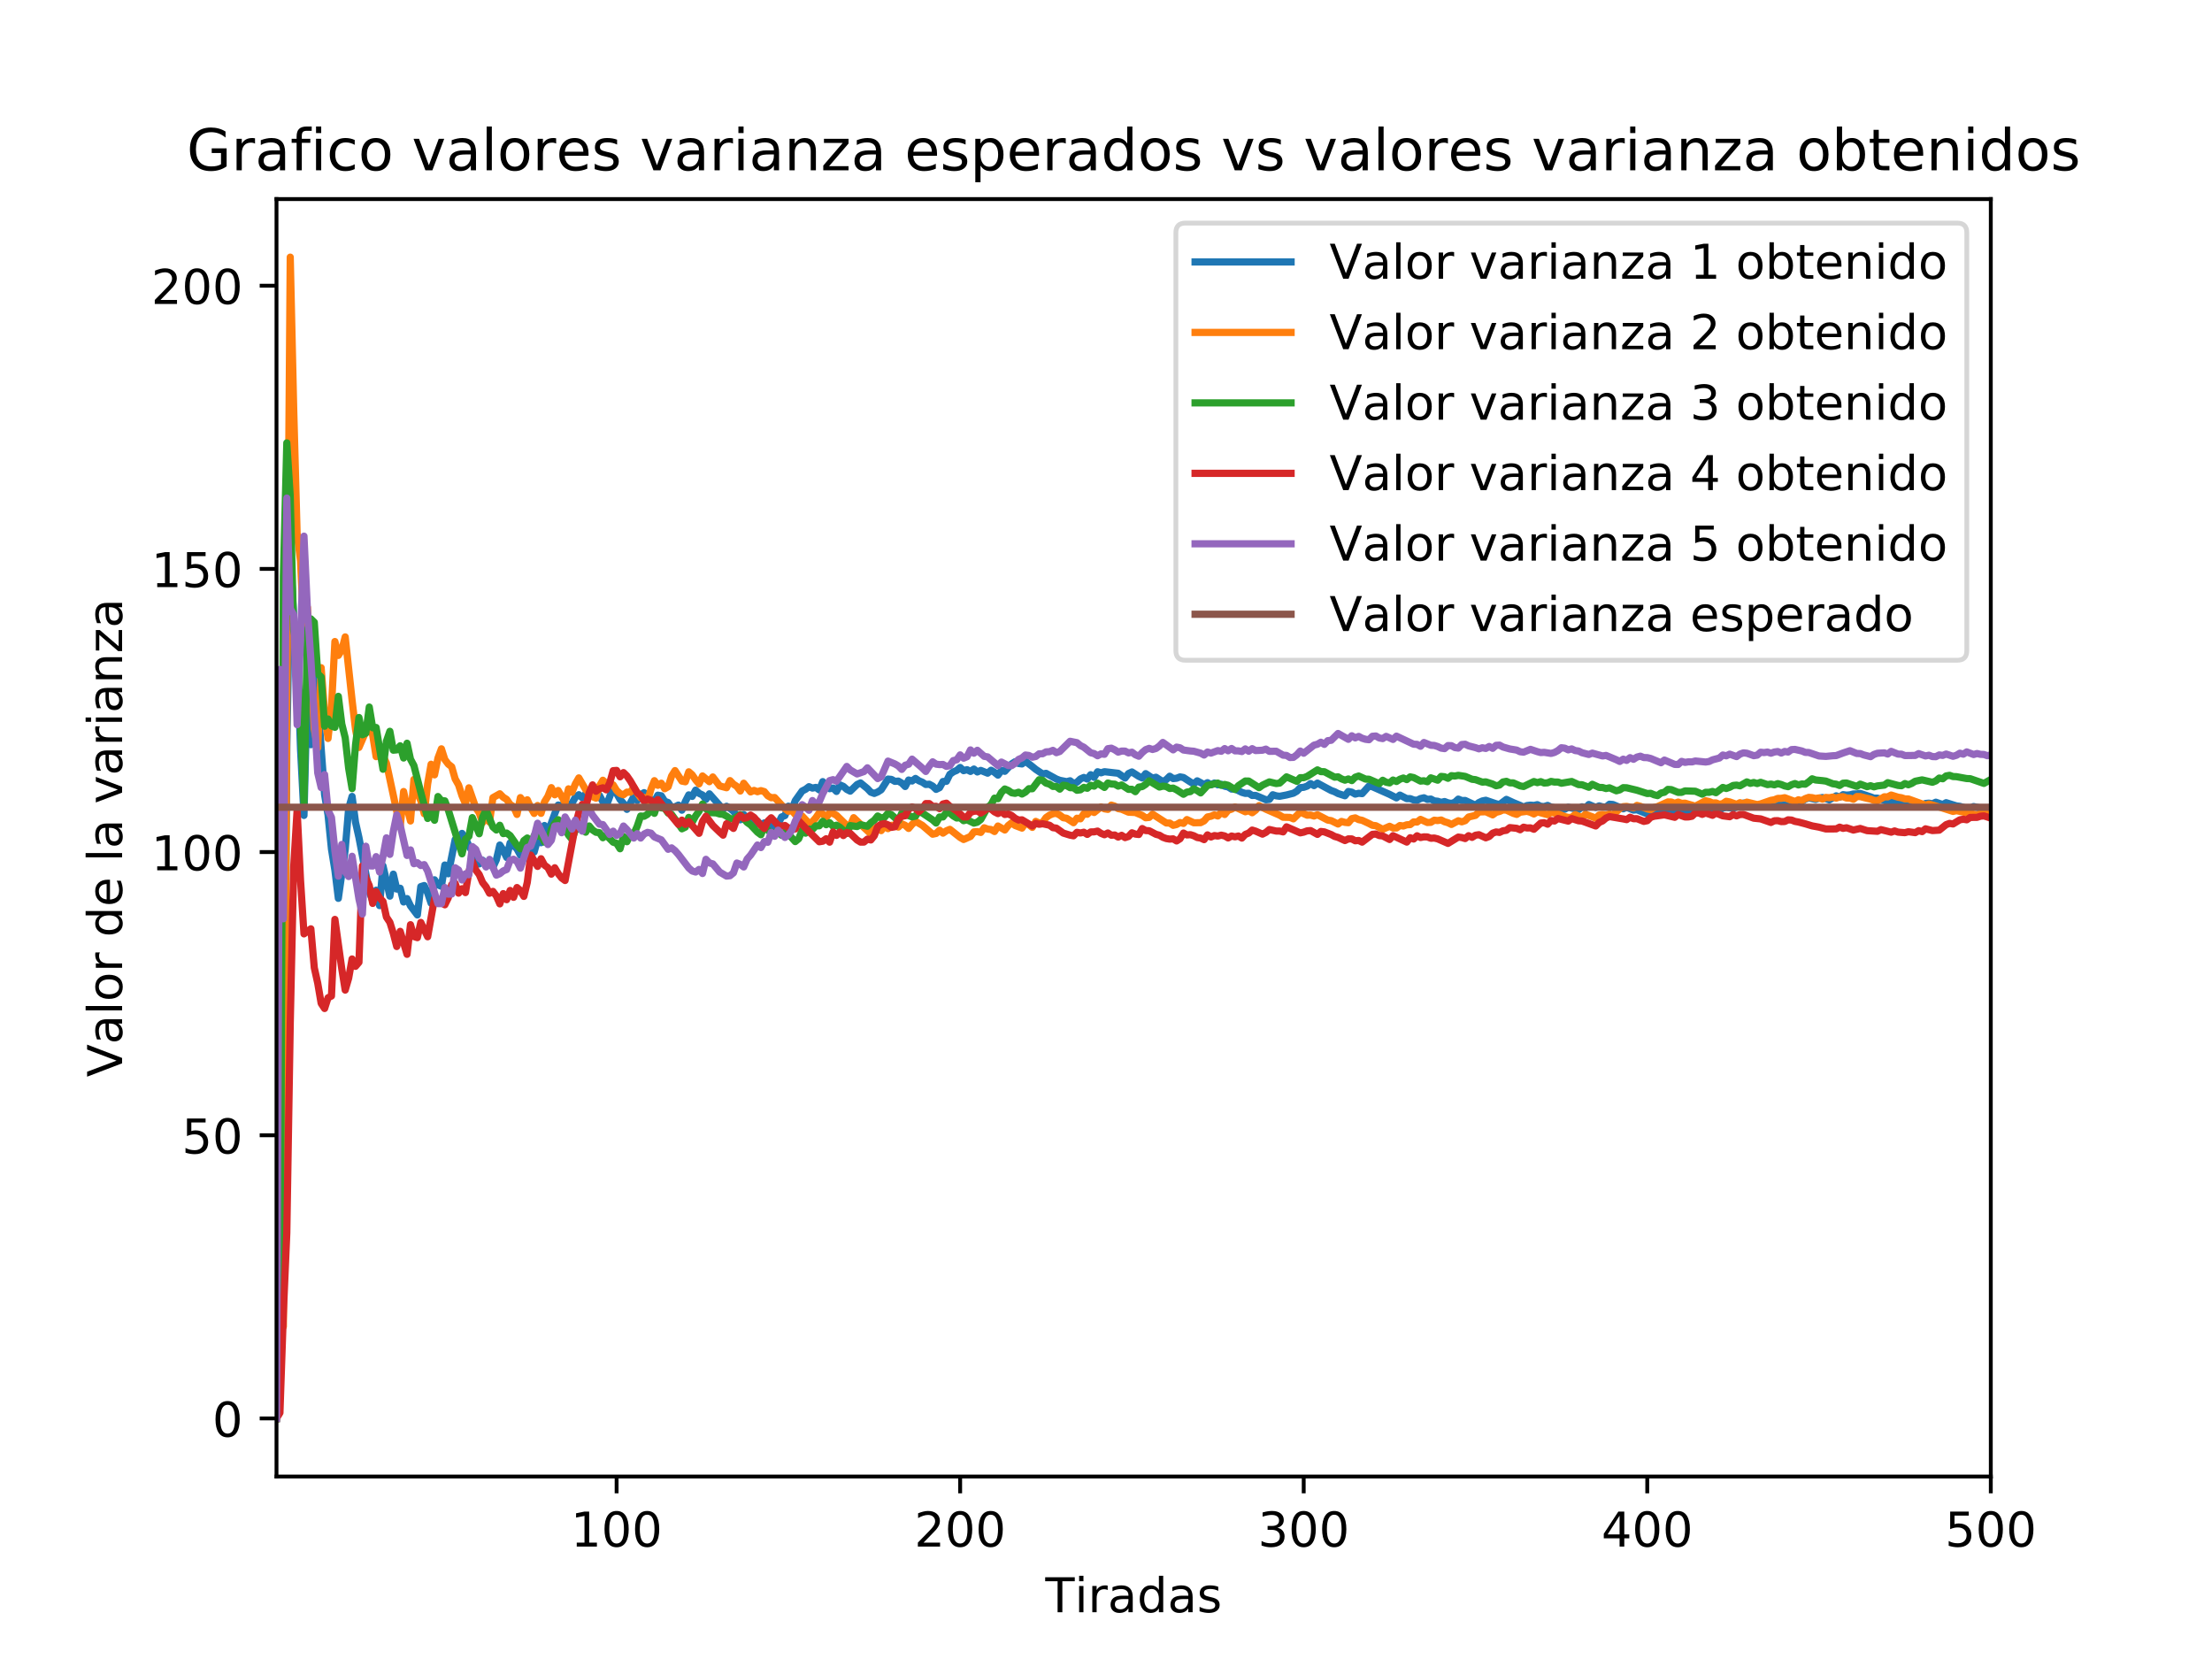 <?xml version="1.0" encoding="utf-8" standalone="no"?>
<!DOCTYPE svg PUBLIC "-//W3C//DTD SVG 1.1//EN"
  "http://www.w3.org/Graphics/SVG/1.1/DTD/svg11.dtd">
<!-- Created with matplotlib (http://matplotlib.org/) -->
<svg height="345.6pt" version="1.1" viewBox="0 0 460.8 345.6" width="460.8pt" xmlns="http://www.w3.org/2000/svg" xmlns:xlink="http://www.w3.org/1999/xlink">
 <defs>
  <style type="text/css">
*{stroke-linecap:butt;stroke-linejoin:round;}
  </style>
 </defs>
 <g id="figure_1">
  <g id="patch_1">
   <path d="M 0 345.6 
L 460.8 345.6 
L 460.8 0 
L 0 0 
z
" style="fill:#ffffff;"/>
  </g>
  <g id="axes_1">
   <g id="patch_2">
    <path d="M 57.6 307.584 
L 414.72 307.584 
L 414.72 41.472 
L 57.6 41.472 
z
" style="fill:#ffffff;"/>
   </g>
   <g id="matplotlib.axis_1">
    <g id="xtick_1">
     <g id="line2d_1">
      <defs>
       <path d="M 0 0 
L 0 3.5 
" id="md1be576092" style="stroke:#000000;stroke-width:0.8;"/>
      </defs>
      <g>
       <use style="stroke:#000000;stroke-width:0.8;" x="128.451" xlink:href="#md1be576092" y="307.584"/>
      </g>
     </g>
     <g id="text_1">
      <!-- 100 -->
      <defs>
       <path d="M 12.406 8.297 
L 28.516 8.297 
L 28.516 63.922 
L 10.984 60.406 
L 10.984 69.391 
L 28.422 72.906 
L 38.281 72.906 
L 38.281 8.297 
L 54.391 8.297 
L 54.391 0 
L 12.406 0 
z
" id="DejaVuSans-31"/>
       <path d="M 31.781 66.406 
Q 24.172 66.406 20.328 58.906 
Q 16.5 51.422 16.5 36.375 
Q 16.5 21.391 20.328 13.891 
Q 24.172 6.391 31.781 6.391 
Q 39.453 6.391 43.281 13.891 
Q 47.125 21.391 47.125 36.375 
Q 47.125 51.422 43.281 58.906 
Q 39.453 66.406 31.781 66.406 
z
M 31.781 74.219 
Q 44.047 74.219 50.516 64.516 
Q 56.984 54.828 56.984 36.375 
Q 56.984 17.969 50.516 8.266 
Q 44.047 -1.422 31.781 -1.422 
Q 19.531 -1.422 13.062 8.266 
Q 6.594 17.969 6.594 36.375 
Q 6.594 54.828 13.062 64.516 
Q 19.531 74.219 31.781 74.219 
z
" id="DejaVuSans-30"/>
      </defs>
      <g transform="translate(118.908 322.182)scale(0.1 -0.1)">
       <use xlink:href="#DejaVuSans-31"/>
       <use x="63.623" xlink:href="#DejaVuSans-30"/>
       <use x="127.246" xlink:href="#DejaVuSans-30"/>
      </g>
     </g>
    </g>
    <g id="xtick_2">
     <g id="line2d_2">
      <g>
       <use style="stroke:#000000;stroke-width:0.8;" x="200.019" xlink:href="#md1be576092" y="307.584"/>
      </g>
     </g>
     <g id="text_2">
      <!-- 200 -->
      <defs>
       <path d="M 19.188 8.297 
L 53.609 8.297 
L 53.609 0 
L 7.328 0 
L 7.328 8.297 
Q 12.938 14.109 22.625 23.891 
Q 32.328 33.688 34.812 36.531 
Q 39.547 41.844 41.422 45.531 
Q 43.312 49.219 43.312 52.781 
Q 43.312 58.594 39.234 62.25 
Q 35.156 65.922 28.609 65.922 
Q 23.969 65.922 18.812 64.312 
Q 13.672 62.703 7.812 59.422 
L 7.812 69.391 
Q 13.766 71.781 18.938 73 
Q 24.125 74.219 28.422 74.219 
Q 39.75 74.219 46.484 68.547 
Q 53.219 62.891 53.219 53.422 
Q 53.219 48.922 51.531 44.891 
Q 49.859 40.875 45.406 35.406 
Q 44.188 33.984 37.641 27.219 
Q 31.109 20.453 19.188 8.297 
z
" id="DejaVuSans-32"/>
      </defs>
      <g transform="translate(190.475 322.182)scale(0.1 -0.1)">
       <use xlink:href="#DejaVuSans-32"/>
       <use x="63.623" xlink:href="#DejaVuSans-30"/>
       <use x="127.246" xlink:href="#DejaVuSans-30"/>
      </g>
     </g>
    </g>
    <g id="xtick_3">
     <g id="line2d_3">
      <g>
       <use style="stroke:#000000;stroke-width:0.8;" x="271.586" xlink:href="#md1be576092" y="307.584"/>
      </g>
     </g>
     <g id="text_3">
      <!-- 300 -->
      <defs>
       <path d="M 40.578 39.312 
Q 47.656 37.797 51.625 33 
Q 55.609 28.219 55.609 21.188 
Q 55.609 10.406 48.188 4.484 
Q 40.766 -1.422 27.094 -1.422 
Q 22.516 -1.422 17.656 -0.516 
Q 12.797 0.391 7.625 2.203 
L 7.625 11.719 
Q 11.719 9.328 16.594 8.109 
Q 21.484 6.891 26.812 6.891 
Q 36.078 6.891 40.938 10.547 
Q 45.797 14.203 45.797 21.188 
Q 45.797 27.641 41.281 31.266 
Q 36.766 34.906 28.719 34.906 
L 20.219 34.906 
L 20.219 43.016 
L 29.109 43.016 
Q 36.375 43.016 40.234 45.922 
Q 44.094 48.828 44.094 54.297 
Q 44.094 59.906 40.109 62.906 
Q 36.141 65.922 28.719 65.922 
Q 24.656 65.922 20.016 65.031 
Q 15.375 64.156 9.812 62.312 
L 9.812 71.094 
Q 15.438 72.656 20.344 73.438 
Q 25.25 74.219 29.594 74.219 
Q 40.828 74.219 47.359 69.109 
Q 53.906 64.016 53.906 55.328 
Q 53.906 49.266 50.438 45.094 
Q 46.969 40.922 40.578 39.312 
z
" id="DejaVuSans-33"/>
      </defs>
      <g transform="translate(262.042 322.182)scale(0.1 -0.1)">
       <use xlink:href="#DejaVuSans-33"/>
       <use x="63.623" xlink:href="#DejaVuSans-30"/>
       <use x="127.246" xlink:href="#DejaVuSans-30"/>
      </g>
     </g>
    </g>
    <g id="xtick_4">
     <g id="line2d_4">
      <g>
       <use style="stroke:#000000;stroke-width:0.8;" x="343.153" xlink:href="#md1be576092" y="307.584"/>
      </g>
     </g>
     <g id="text_4">
      <!-- 400 -->
      <defs>
       <path d="M 37.797 64.312 
L 12.891 25.391 
L 37.797 25.391 
z
M 35.203 72.906 
L 47.609 72.906 
L 47.609 25.391 
L 58.016 25.391 
L 58.016 17.188 
L 47.609 17.188 
L 47.609 0 
L 37.797 0 
L 37.797 17.188 
L 4.891 17.188 
L 4.891 26.703 
z
" id="DejaVuSans-34"/>
      </defs>
      <g transform="translate(333.609 322.182)scale(0.1 -0.1)">
       <use xlink:href="#DejaVuSans-34"/>
       <use x="63.623" xlink:href="#DejaVuSans-30"/>
       <use x="127.246" xlink:href="#DejaVuSans-30"/>
      </g>
     </g>
    </g>
    <g id="xtick_5">
     <g id="line2d_5">
      <g>
       <use style="stroke:#000000;stroke-width:0.8;" x="414.72" xlink:href="#md1be576092" y="307.584"/>
      </g>
     </g>
     <g id="text_5">
      <!-- 500 -->
      <defs>
       <path d="M 10.797 72.906 
L 49.516 72.906 
L 49.516 64.594 
L 19.828 64.594 
L 19.828 46.734 
Q 21.969 47.469 24.109 47.828 
Q 26.266 48.188 28.422 48.188 
Q 40.625 48.188 47.75 41.5 
Q 54.891 34.812 54.891 23.391 
Q 54.891 11.625 47.562 5.094 
Q 40.234 -1.422 26.906 -1.422 
Q 22.312 -1.422 17.547 -0.641 
Q 12.797 0.141 7.719 1.703 
L 7.719 11.625 
Q 12.109 9.234 16.797 8.062 
Q 21.484 6.891 26.703 6.891 
Q 35.156 6.891 40.078 11.328 
Q 45.016 15.766 45.016 23.391 
Q 45.016 31 40.078 35.438 
Q 35.156 39.891 26.703 39.891 
Q 22.75 39.891 18.812 39.016 
Q 14.891 38.141 10.797 36.281 
z
" id="DejaVuSans-35"/>
      </defs>
      <g transform="translate(405.176 322.182)scale(0.1 -0.1)">
       <use xlink:href="#DejaVuSans-35"/>
       <use x="63.623" xlink:href="#DejaVuSans-30"/>
       <use x="127.246" xlink:href="#DejaVuSans-30"/>
      </g>
     </g>
    </g>
    <g id="text_6">
     <!-- Tiradas -->
     <defs>
      <path d="M -0.297 72.906 
L 61.375 72.906 
L 61.375 64.594 
L 35.5 64.594 
L 35.5 0 
L 25.594 0 
L 25.594 64.594 
L -0.297 64.594 
z
" id="DejaVuSans-54"/>
      <path d="M 9.422 54.688 
L 18.406 54.688 
L 18.406 0 
L 9.422 0 
z
M 9.422 75.984 
L 18.406 75.984 
L 18.406 64.594 
L 9.422 64.594 
z
" id="DejaVuSans-69"/>
      <path d="M 41.109 46.297 
Q 39.594 47.172 37.812 47.578 
Q 36.031 48 33.891 48 
Q 26.266 48 22.188 43.047 
Q 18.109 38.094 18.109 28.812 
L 18.109 0 
L 9.078 0 
L 9.078 54.688 
L 18.109 54.688 
L 18.109 46.188 
Q 20.953 51.172 25.484 53.578 
Q 30.031 56 36.531 56 
Q 37.453 56 38.578 55.875 
Q 39.703 55.766 41.062 55.516 
z
" id="DejaVuSans-72"/>
      <path d="M 34.281 27.484 
Q 23.391 27.484 19.188 25 
Q 14.984 22.516 14.984 16.5 
Q 14.984 11.719 18.141 8.906 
Q 21.297 6.109 26.703 6.109 
Q 34.188 6.109 38.703 11.406 
Q 43.219 16.703 43.219 25.484 
L 43.219 27.484 
z
M 52.203 31.203 
L 52.203 0 
L 43.219 0 
L 43.219 8.297 
Q 40.141 3.328 35.547 0.953 
Q 30.953 -1.422 24.312 -1.422 
Q 15.922 -1.422 10.953 3.297 
Q 6 8.016 6 15.922 
Q 6 25.141 12.172 29.828 
Q 18.359 34.516 30.609 34.516 
L 43.219 34.516 
L 43.219 35.406 
Q 43.219 41.609 39.141 45 
Q 35.062 48.391 27.688 48.391 
Q 23 48.391 18.547 47.266 
Q 14.109 46.141 10.016 43.891 
L 10.016 52.203 
Q 14.938 54.109 19.578 55.047 
Q 24.219 56 28.609 56 
Q 40.484 56 46.344 49.844 
Q 52.203 43.703 52.203 31.203 
z
" id="DejaVuSans-61"/>
      <path d="M 45.406 46.391 
L 45.406 75.984 
L 54.391 75.984 
L 54.391 0 
L 45.406 0 
L 45.406 8.203 
Q 42.578 3.328 38.25 0.953 
Q 33.938 -1.422 27.875 -1.422 
Q 17.969 -1.422 11.734 6.484 
Q 5.516 14.406 5.516 27.297 
Q 5.516 40.188 11.734 48.094 
Q 17.969 56 27.875 56 
Q 33.938 56 38.25 53.625 
Q 42.578 51.266 45.406 46.391 
z
M 14.797 27.297 
Q 14.797 17.391 18.875 11.75 
Q 22.953 6.109 30.078 6.109 
Q 37.203 6.109 41.297 11.75 
Q 45.406 17.391 45.406 27.297 
Q 45.406 37.203 41.297 42.844 
Q 37.203 48.484 30.078 48.484 
Q 22.953 48.484 18.875 42.844 
Q 14.797 37.203 14.797 27.297 
z
" id="DejaVuSans-64"/>
      <path d="M 44.281 53.078 
L 44.281 44.578 
Q 40.484 46.531 36.375 47.5 
Q 32.281 48.484 27.875 48.484 
Q 21.188 48.484 17.844 46.438 
Q 14.5 44.391 14.5 40.281 
Q 14.5 37.156 16.891 35.375 
Q 19.281 33.594 26.516 31.984 
L 29.594 31.297 
Q 39.156 29.25 43.188 25.516 
Q 47.219 21.781 47.219 15.094 
Q 47.219 7.469 41.188 3.016 
Q 35.156 -1.422 24.609 -1.422 
Q 20.219 -1.422 15.453 -0.562 
Q 10.688 0.297 5.422 2 
L 5.422 11.281 
Q 10.406 8.688 15.234 7.391 
Q 20.062 6.109 24.812 6.109 
Q 31.156 6.109 34.562 8.281 
Q 37.984 10.453 37.984 14.406 
Q 37.984 18.062 35.516 20.016 
Q 33.062 21.969 24.703 23.781 
L 21.578 24.516 
Q 13.234 26.266 9.516 29.906 
Q 5.812 33.547 5.812 39.891 
Q 5.812 47.609 11.281 51.797 
Q 16.75 56 26.812 56 
Q 31.781 56 36.172 55.266 
Q 40.578 54.547 44.281 53.078 
z
" id="DejaVuSans-73"/>
     </defs>
     <g transform="translate(217.757 335.861)scale(0.1 -0.1)">
      <use xlink:href="#DejaVuSans-54"/>
      <use x="61.037" xlink:href="#DejaVuSans-69"/>
      <use x="88.82" xlink:href="#DejaVuSans-72"/>
      <use x="129.934" xlink:href="#DejaVuSans-61"/>
      <use x="191.213" xlink:href="#DejaVuSans-64"/>
      <use x="254.689" xlink:href="#DejaVuSans-61"/>
      <use x="315.969" xlink:href="#DejaVuSans-73"/>
     </g>
    </g>
   </g>
   <g id="matplotlib.axis_2">
    <g id="ytick_1">
     <g id="line2d_6">
      <defs>
       <path d="M 0 0 
L -3.5 0 
" id="m862ec876d6" style="stroke:#000000;stroke-width:0.8;"/>
      </defs>
      <g>
       <use style="stroke:#000000;stroke-width:0.8;" x="57.6" xlink:href="#m862ec876d6" y="295.488"/>
      </g>
     </g>
     <g id="text_7">
      <!-- 0 -->
      <g transform="translate(44.237 299.287)scale(0.1 -0.1)">
       <use xlink:href="#DejaVuSans-30"/>
      </g>
     </g>
    </g>
    <g id="ytick_2">
     <g id="line2d_7">
      <g>
       <use style="stroke:#000000;stroke-width:0.8;" x="57.6" xlink:href="#m862ec876d6" y="236.495"/>
      </g>
     </g>
     <g id="text_8">
      <!-- 50 -->
      <g transform="translate(37.875 240.294)scale(0.1 -0.1)">
       <use xlink:href="#DejaVuSans-35"/>
       <use x="63.623" xlink:href="#DejaVuSans-30"/>
      </g>
     </g>
    </g>
    <g id="ytick_3">
     <g id="line2d_8">
      <g>
       <use style="stroke:#000000;stroke-width:0.8;" x="57.6" xlink:href="#m862ec876d6" y="177.501"/>
      </g>
     </g>
     <g id="text_9">
      <!-- 100 -->
      <g transform="translate(31.512 181.3)scale(0.1 -0.1)">
       <use xlink:href="#DejaVuSans-31"/>
       <use x="63.623" xlink:href="#DejaVuSans-30"/>
       <use x="127.246" xlink:href="#DejaVuSans-30"/>
      </g>
     </g>
    </g>
    <g id="ytick_4">
     <g id="line2d_9">
      <g>
       <use style="stroke:#000000;stroke-width:0.8;" x="57.6" xlink:href="#m862ec876d6" y="118.508"/>
      </g>
     </g>
     <g id="text_10">
      <!-- 150 -->
      <g transform="translate(31.512 122.307)scale(0.1 -0.1)">
       <use xlink:href="#DejaVuSans-31"/>
       <use x="63.623" xlink:href="#DejaVuSans-35"/>
       <use x="127.246" xlink:href="#DejaVuSans-30"/>
      </g>
     </g>
    </g>
    <g id="ytick_5">
     <g id="line2d_10">
      <g>
       <use style="stroke:#000000;stroke-width:0.8;" x="57.6" xlink:href="#m862ec876d6" y="59.515"/>
      </g>
     </g>
     <g id="text_11">
      <!-- 200 -->
      <g transform="translate(31.512 63.314)scale(0.1 -0.1)">
       <use xlink:href="#DejaVuSans-32"/>
       <use x="63.623" xlink:href="#DejaVuSans-30"/>
       <use x="127.246" xlink:href="#DejaVuSans-30"/>
      </g>
     </g>
    </g>
    <g id="text_12">
     <!-- Valor de la varianza -->
     <defs>
      <path d="M 28.609 0 
L 0.781 72.906 
L 11.078 72.906 
L 34.188 11.531 
L 57.328 72.906 
L 67.578 72.906 
L 39.797 0 
z
" id="DejaVuSans-56"/>
      <path d="M 9.422 75.984 
L 18.406 75.984 
L 18.406 0 
L 9.422 0 
z
" id="DejaVuSans-6c"/>
      <path d="M 30.609 48.391 
Q 23.391 48.391 19.188 42.75 
Q 14.984 37.109 14.984 27.297 
Q 14.984 17.484 19.156 11.844 
Q 23.344 6.203 30.609 6.203 
Q 37.797 6.203 41.984 11.859 
Q 46.188 17.531 46.188 27.297 
Q 46.188 37.016 41.984 42.703 
Q 37.797 48.391 30.609 48.391 
z
M 30.609 56 
Q 42.328 56 49.016 48.375 
Q 55.719 40.766 55.719 27.297 
Q 55.719 13.875 49.016 6.219 
Q 42.328 -1.422 30.609 -1.422 
Q 18.844 -1.422 12.172 6.219 
Q 5.516 13.875 5.516 27.297 
Q 5.516 40.766 12.172 48.375 
Q 18.844 56 30.609 56 
z
" id="DejaVuSans-6f"/>
      <path id="DejaVuSans-20"/>
      <path d="M 56.203 29.594 
L 56.203 25.203 
L 14.891 25.203 
Q 15.484 15.922 20.484 11.062 
Q 25.484 6.203 34.422 6.203 
Q 39.594 6.203 44.453 7.469 
Q 49.312 8.734 54.109 11.281 
L 54.109 2.781 
Q 49.266 0.734 44.188 -0.344 
Q 39.109 -1.422 33.891 -1.422 
Q 20.797 -1.422 13.156 6.188 
Q 5.516 13.812 5.516 26.812 
Q 5.516 40.234 12.766 48.109 
Q 20.016 56 32.328 56 
Q 43.359 56 49.781 48.891 
Q 56.203 41.797 56.203 29.594 
z
M 47.219 32.234 
Q 47.125 39.594 43.094 43.984 
Q 39.062 48.391 32.422 48.391 
Q 24.906 48.391 20.391 44.141 
Q 15.875 39.891 15.188 32.172 
z
" id="DejaVuSans-65"/>
      <path d="M 2.984 54.688 
L 12.5 54.688 
L 29.594 8.797 
L 46.688 54.688 
L 56.203 54.688 
L 35.688 0 
L 23.484 0 
z
" id="DejaVuSans-76"/>
      <path d="M 54.891 33.016 
L 54.891 0 
L 45.906 0 
L 45.906 32.719 
Q 45.906 40.484 42.875 44.328 
Q 39.844 48.188 33.797 48.188 
Q 26.516 48.188 22.312 43.547 
Q 18.109 38.922 18.109 30.906 
L 18.109 0 
L 9.078 0 
L 9.078 54.688 
L 18.109 54.688 
L 18.109 46.188 
Q 21.344 51.125 25.703 53.562 
Q 30.078 56 35.797 56 
Q 45.219 56 50.047 50.172 
Q 54.891 44.344 54.891 33.016 
z
" id="DejaVuSans-6e"/>
      <path d="M 5.516 54.688 
L 48.188 54.688 
L 48.188 46.484 
L 14.406 7.172 
L 48.188 7.172 
L 48.188 0 
L 4.297 0 
L 4.297 8.203 
L 38.094 47.516 
L 5.516 47.516 
z
" id="DejaVuSans-7a"/>
     </defs>
     <g transform="translate(25.433 224.371)rotate(-90)scale(0.1 -0.1)">
      <use xlink:href="#DejaVuSans-56"/>
      <use x="68.299" xlink:href="#DejaVuSans-61"/>
      <use x="129.578" xlink:href="#DejaVuSans-6c"/>
      <use x="157.361" xlink:href="#DejaVuSans-6f"/>
      <use x="218.543" xlink:href="#DejaVuSans-72"/>
      <use x="259.656" xlink:href="#DejaVuSans-20"/>
      <use x="291.443" xlink:href="#DejaVuSans-64"/>
      <use x="354.92" xlink:href="#DejaVuSans-65"/>
      <use x="416.443" xlink:href="#DejaVuSans-20"/>
      <use x="448.23" xlink:href="#DejaVuSans-6c"/>
      <use x="476.014" xlink:href="#DejaVuSans-61"/>
      <use x="537.293" xlink:href="#DejaVuSans-20"/>
      <use x="569.08" xlink:href="#DejaVuSans-76"/>
      <use x="628.26" xlink:href="#DejaVuSans-61"/>
      <use x="689.539" xlink:href="#DejaVuSans-72"/>
      <use x="730.652" xlink:href="#DejaVuSans-69"/>
      <use x="758.436" xlink:href="#DejaVuSans-61"/>
      <use x="819.715" xlink:href="#DejaVuSans-6e"/>
      <use x="883.094" xlink:href="#DejaVuSans-7a"/>
      <use x="935.584" xlink:href="#DejaVuSans-61"/>
     </g>
    </g>
   </g>
   <g id="line2d_11">
    <path clip-path="url(#p98d88d47e0)" d="M 57.6 295.488 
L 58.316 245.639 
L 59.031 260.616 
L 59.747 155.674 
L 60.463 115.487 
L 61.178 128.438 
L 61.894 136.374 
L 62.61 156.135 
L 63.325 169.869 
L 64.041 141.822 
L 64.757 155.133 
L 65.472 136.435 
L 67.619 165.566 
L 68.335 169.763 
L 69.051 176.881 
L 69.766 181.285 
L 70.482 187.143 
L 71.913 176.982 
L 72.629 168.391 
L 73.345 165.912 
L 74.06 171.282 
L 74.776 174.481 
L 76.923 185.732 
L 77.639 187.65 
L 78.354 185.451 
L 79.07 188.654 
L 79.786 180.378 
L 81.217 186.682 
L 81.933 182.101 
L 82.648 185.211 
L 83.364 185.037 
L 84.08 187.901 
L 84.796 187.195 
L 85.511 188.711 
L 86.943 190.602 
L 87.658 184.699 
L 88.374 184.473 
L 89.09 186.017 
L 89.805 188.151 
L 90.521 183.279 
L 91.237 184.335 
L 91.952 184.631 
L 92.668 180.197 
L 93.384 182.022 
L 94.815 174.902 
L 95.531 176.289 
L 96.246 173.611 
L 96.962 174.499 
L 97.678 176.254 
L 98.393 177.379 
L 99.109 179.371 
L 99.825 179.972 
L 100.54 179.202 
L 101.256 180.482 
L 101.972 179.45 
L 102.687 180.664 
L 103.403 179.098 
L 104.119 176.036 
L 104.834 177.13 
L 105.55 178.625 
L 106.266 175.599 
L 106.981 176.109 
L 107.697 176.841 
L 108.413 178.162 
L 109.128 177.306 
L 109.844 175.934 
L 110.56 177.068 
L 111.275 177.486 
L 111.991 174.894 
L 112.707 175.555 
L 113.422 171.97 
L 114.138 173.432 
L 115.569 169.495 
L 116.285 167.707 
L 117.001 167.884 
L 117.716 167.164 
L 118.432 167.658 
L 119.148 167.347 
L 119.863 166.059 
L 120.579 165.553 
L 121.295 166.186 
L 122.01 165.38 
L 122.726 165.25 
L 123.442 165.614 
L 124.157 164.9 
L 124.873 165.698 
L 125.589 167.043 
L 126.304 167.9 
L 127.736 163.985 
L 129.167 166.543 
L 129.883 167.367 
L 130.598 168.603 
L 132.03 165.963 
L 132.745 166.769 
L 133.461 165.541 
L 134.177 165.127 
L 135.608 166.583 
L 136.324 166.91 
L 137.04 165.652 
L 137.755 165.776 
L 138.471 166.913 
L 139.187 167.183 
L 139.902 168.202 
L 140.618 168.063 
L 141.334 167.711 
L 142.049 168.776 
L 142.765 166.984 
L 143.481 165.586 
L 144.196 165.904 
L 144.912 164.599 
L 145.628 165.27 
L 146.343 165.608 
L 147.059 166.532 
L 147.775 165.369 
L 150.637 168.592 
L 151.353 167.963 
L 152.069 168.399 
L 152.784 168.995 
L 154.216 170.778 
L 154.931 169.684 
L 155.647 170.367 
L 157.078 172.003 
L 157.794 171.043 
L 158.51 171.894 
L 159.225 171.427 
L 159.941 171.961 
L 160.657 172.799 
L 161.372 171.241 
L 162.088 171.676 
L 162.804 170.191 
L 163.519 169.9 
L 164.235 167.943 
L 164.951 168.676 
L 165.666 166.796 
L 167.098 164.786 
L 167.813 164.422 
L 168.529 163.881 
L 169.245 164.176 
L 169.96 164.029 
L 170.676 164.554 
L 171.392 162.827 
L 172.823 164.301 
L 173.539 164.154 
L 174.254 164.871 
L 174.97 163.508 
L 175.686 163.816 
L 176.401 164.447 
L 177.117 164.811 
L 178.548 163.429 
L 179.264 163.1 
L 180.695 164.277 
L 181.411 165.029 
L 182.127 165.287 
L 182.842 164.987 
L 183.558 164.532 
L 184.989 162.295 
L 185.705 162.364 
L 186.421 162.773 
L 187.137 162.714 
L 187.852 163.126 
L 188.568 163.845 
L 189.284 162.492 
L 189.999 162.702 
L 190.715 162.164 
L 191.431 162.65 
L 192.146 162.95 
L 192.862 163.426 
L 193.578 163.368 
L 194.293 163.755 
L 195.009 164.438 
L 195.725 164.087 
L 196.44 162.801 
L 197.156 162.76 
L 197.872 161.307 
L 198.587 160.789 
L 199.303 160.489 
L 200.019 159.877 
L 200.734 160.543 
L 201.45 160.337 
L 202.166 160.702 
L 202.881 160.208 
L 203.597 160.813 
L 204.313 160.491 
L 205.744 161.066 
L 206.46 160.455 
L 207.175 160.888 
L 207.891 161.473 
L 208.607 160.488 
L 209.322 160.676 
L 210.754 159.13 
L 211.469 158.68 
L 212.185 159.048 
L 212.901 159.142 
L 213.616 158.577 
L 215.048 159.685 
L 215.763 160.271 
L 217.195 161.226 
L 217.91 161.1 
L 220.057 162.281 
L 220.773 162.555 
L 222.204 162.832 
L 222.92 162.649 
L 223.636 163.216 
L 224.351 162.953 
L 225.067 162.271 
L 225.783 161.958 
L 226.498 162.293 
L 227.214 161.384 
L 227.93 161.944 
L 228.645 160.767 
L 229.361 160.993 
L 230.077 160.757 
L 232.939 161.085 
L 234.371 162.078 
L 235.086 161.142 
L 235.802 160.812 
L 237.234 161.729 
L 237.949 162.064 
L 238.665 161.162 
L 240.096 162.108 
L 240.812 161.913 
L 242.243 162.84 
L 242.959 162.405 
L 243.675 161.703 
L 244.39 162.19 
L 245.106 162.122 
L 245.822 161.841 
L 246.537 161.967 
L 247.969 162.901 
L 248.684 163.318 
L 249.4 162.661 
L 250.831 163.429 
L 251.547 163.046 
L 252.263 163.495 
L 252.978 163.119 
L 253.694 163.498 
L 254.41 163.373 
L 255.125 163.787 
L 255.841 163.931 
L 256.557 164.382 
L 257.272 164.359 
L 258.704 165.067 
L 259.419 165.277 
L 260.135 165.256 
L 260.851 165.713 
L 261.566 165.694 
L 263.713 166.607 
L 264.429 166.531 
L 265.145 165.56 
L 265.86 165.787 
L 266.576 165.88 
L 268.007 165.606 
L 269.439 165.239 
L 270.154 164.824 
L 270.87 164.076 
L 271.586 164.014 
L 272.301 163.765 
L 273.017 163.23 
L 273.733 163.655 
L 274.448 163.132 
L 275.88 163.912 
L 277.311 164.677 
L 278.027 164.932 
L 278.742 165.31 
L 280.174 165.773 
L 280.889 164.881 
L 281.605 165.021 
L 282.321 165.427 
L 283.036 165.251 
L 283.752 165.329 
L 285.183 163.746 
L 285.899 163.889 
L 289.478 165.482 
L 290.909 166.211 
L 291.625 165.634 
L 293.056 166.374 
L 293.772 166.366 
L 294.487 166.646 
L 295.203 166.716 
L 295.919 166.355 
L 296.634 166.194 
L 297.35 166.534 
L 298.066 166.459 
L 298.781 166.839 
L 299.497 166.911 
L 300.213 167.148 
L 300.928 166.974 
L 301.644 167.249 
L 302.36 167.369 
L 303.075 167.126 
L 303.791 166.468 
L 304.507 166.766 
L 305.222 166.752 
L 307.369 167.748 
L 308.085 167.185 
L 308.801 166.855 
L 309.516 166.709 
L 311.663 167.438 
L 312.379 167.605 
L 313.81 166.528 
L 315.242 167.194 
L 316.673 167.781 
L 317.389 168.131 
L 318.104 167.809 
L 318.82 167.724 
L 319.536 167.788 
L 320.251 167.627 
L 320.967 167.965 
L 321.683 168.019 
L 322.398 167.78 
L 323.114 168.123 
L 323.83 168.286 
L 324.545 168.619 
L 325.261 168.731 
L 325.977 168.577 
L 326.692 168.163 
L 328.839 168.681 
L 329.555 168.066 
L 330.271 168.305 
L 330.986 167.587 
L 332.418 168.197 
L 333.133 167.879 
L 333.849 168.079 
L 334.565 168.132 
L 335.28 167.533 
L 335.996 167.591 
L 338.143 168.486 
L 338.859 168.175 
L 340.29 168.758 
L 341.006 168.688 
L 343.869 169.849 
L 344.584 169.359 
L 345.3 169.06 
L 346.016 169.159 
L 346.731 168.863 
L 347.447 168.379 
L 348.878 168.933 
L 349.594 168.858 
L 350.31 168.959 
L 351.025 169.26 
L 351.741 169.406 
L 352.457 169.11 
L 354.604 169.418 
L 355.319 168.951 
L 356.035 169.22 
L 356.751 168.761 
L 357.466 168.619 
L 358.182 168.8 
L 358.898 168.338 
L 359.613 168.204 
L 361.045 168.357 
L 361.76 168.146 
L 362.476 167.497 
L 363.192 167.294 
L 363.907 167.289 
L 364.623 167.532 
L 366.77 167.893 
L 367.486 167.768 
L 368.201 167.769 
L 368.917 167.316 
L 370.348 167.507 
L 371.78 167.654 
L 372.495 167.533 
L 373.211 167.172 
L 373.927 167.041 
L 374.642 167.179 
L 375.358 166.908 
L 376.074 166.479 
L 376.789 166.217 
L 378.221 166.534 
L 378.936 166.265 
L 379.652 166.14 
L 381.083 166.627 
L 382.515 165.787 
L 383.23 166.055 
L 383.946 165.543 
L 384.662 165.642 
L 385.377 165.583 
L 386.093 165.397 
L 386.809 165.398 
L 387.524 165.282 
L 389.672 165.997 
L 390.387 166.275 
L 391.103 166.272 
L 392.534 166.746 
L 393.25 166.989 
L 393.966 166.932 
L 394.681 166.753 
L 395.397 167.01 
L 397.544 167.197 
L 398.26 167.45 
L 399.691 167.676 
L 400.407 167.871 
L 401.122 167.376 
L 401.838 167.313 
L 402.554 167.439 
L 403.269 167.115 
L 404.701 167.608 
L 405.416 167.213 
L 407.563 167.886 
L 408.279 167.97 
L 409.71 168.415 
L 410.426 168.408 
L 411.142 168.018 
L 414.72 168.863 
L 414.72 168.863 
" style="fill:none;stroke:#1f77b4;stroke-linecap:square;stroke-width:1.5;"/>
   </g>
   <g id="line2d_12">
    <path clip-path="url(#p98d88d47e0)" d="M 57.6 295.488 
L 58.316 276.61 
L 59.031 276.348 
L 59.747 146.53 
L 60.463 53.568 
L 61.178 84.914 
L 61.894 111.14 
L 62.61 116.904 
L 63.325 132.375 
L 64.041 126.531 
L 65.472 151.913 
L 66.188 155.789 
L 66.904 139.095 
L 67.619 148.429 
L 68.335 153.835 
L 69.051 147.347 
L 69.766 133.642 
L 70.482 136.536 
L 71.198 135.392 
L 71.913 132.677 
L 73.345 145.857 
L 74.06 151.956 
L 74.776 155.709 
L 76.207 152.405 
L 76.923 151.297 
L 77.639 153.138 
L 78.354 157.622 
L 79.07 155.389 
L 79.786 157.463 
L 80.501 158.972 
L 83.364 172.346 
L 84.08 164.889 
L 84.796 168.235 
L 85.511 171.024 
L 86.227 162.376 
L 86.943 165.085 
L 87.658 166.804 
L 88.374 169.518 
L 89.09 163.282 
L 89.805 159.205 
L 90.521 161.419 
L 91.237 157.919 
L 91.952 155.992 
L 92.668 158.232 
L 93.384 159.175 
L 94.099 159.742 
L 94.815 162.249 
L 95.531 163.525 
L 96.246 165.773 
L 96.962 167.432 
L 97.678 164.118 
L 99.109 168.238 
L 99.825 169.317 
L 100.54 171.357 
L 101.256 169.792 
L 101.972 171.246 
L 102.687 166.168 
L 104.119 165.358 
L 104.834 166.087 
L 105.55 166.531 
L 106.266 167.598 
L 106.981 168.018 
L 107.697 169.659 
L 108.413 166.154 
L 109.128 167.094 
L 109.844 166.611 
L 110.56 168.215 
L 111.275 169.456 
L 111.991 167.802 
L 112.707 169.436 
L 113.422 167.048 
L 114.138 165.891 
L 114.854 164.079 
L 115.569 165.571 
L 116.285 164.673 
L 117.716 167.184 
L 118.432 164.329 
L 119.148 165.042 
L 119.863 163.295 
L 120.579 162.05 
L 122.01 164.494 
L 122.726 165.142 
L 123.442 165.973 
L 124.157 166.269 
L 124.873 163.751 
L 125.589 162.538 
L 126.304 163.218 
L 127.02 163.491 
L 127.736 163.501 
L 128.451 164.679 
L 129.167 165.315 
L 129.883 165.563 
L 130.598 165.018 
L 131.314 165.035 
L 132.03 163.971 
L 132.745 165.195 
L 133.461 166.166 
L 134.177 166.121 
L 134.893 166.839 
L 135.608 164.391 
L 136.324 162.628 
L 137.04 163.597 
L 137.755 163.154 
L 138.471 164.31 
L 139.187 163.895 
L 139.902 161.667 
L 140.618 160.53 
L 142.049 162.719 
L 142.765 162.855 
L 143.481 160.78 
L 144.196 161.409 
L 144.912 162.462 
L 145.628 163.295 
L 146.343 161.644 
L 147.775 162.841 
L 148.49 161.854 
L 149.922 163.719 
L 151.353 164.101 
L 152.069 162.612 
L 152.784 163.353 
L 153.5 163.819 
L 154.216 164.786 
L 154.931 163.162 
L 156.363 164.972 
L 157.078 164.654 
L 157.794 164.929 
L 158.51 164.699 
L 159.225 164.908 
L 159.941 165.775 
L 160.657 166.178 
L 161.372 166.137 
L 163.519 168.464 
L 164.235 168.998 
L 164.951 168.845 
L 165.666 169.667 
L 166.382 169.755 
L 167.098 169.992 
L 168.529 171.517 
L 169.245 171.175 
L 169.96 170.343 
L 170.676 169.318 
L 171.392 169.567 
L 172.107 170.305 
L 172.823 169.33 
L 173.539 169.462 
L 174.254 169.84 
L 176.401 171.938 
L 177.117 172.017 
L 177.833 170.337 
L 179.98 172.395 
L 181.411 173.722 
L 182.127 172.585 
L 182.842 172.54 
L 183.558 173.035 
L 184.274 172.133 
L 184.989 172.619 
L 185.705 171.927 
L 186.421 171.902 
L 187.137 172.299 
L 187.852 171.61 
L 188.568 171.925 
L 189.284 172.579 
L 189.999 171.734 
L 190.715 171.101 
L 192.146 171.937 
L 194.293 173.78 
L 195.009 173.627 
L 195.725 172.946 
L 196.44 173.558 
L 197.156 173.068 
L 197.872 172.767 
L 200.019 174.464 
L 200.734 174.881 
L 202.166 174.253 
L 202.881 173.299 
L 203.597 173.242 
L 204.313 173.411 
L 205.028 172.441 
L 205.744 172.715 
L 206.46 172.8 
L 207.175 173.22 
L 207.891 172.074 
L 209.322 172.904 
L 210.038 171.969 
L 210.754 171.395 
L 211.469 171.968 
L 212.901 172.509 
L 213.616 171.402 
L 214.332 171.802 
L 215.048 172.36 
L 215.763 171.109 
L 216.479 171.452 
L 217.195 171.329 
L 217.91 170.317 
L 218.626 169.818 
L 219.342 169.52 
L 220.057 169.423 
L 220.773 169.8 
L 221.489 170.346 
L 222.204 170.457 
L 223.636 171.39 
L 224.351 170.446 
L 225.067 170.579 
L 225.783 169.513 
L 226.498 169.627 
L 227.214 168.913 
L 227.93 169.254 
L 229.361 168.098 
L 230.077 168.495 
L 230.792 168.612 
L 231.508 167.721 
L 232.224 167.932 
L 232.939 168.451 
L 233.655 168.579 
L 235.086 169.195 
L 236.518 169.265 
L 237.949 169.866 
L 238.665 170.356 
L 239.381 170.284 
L 240.096 169.6 
L 242.959 171.44 
L 243.675 171.459 
L 244.39 171.932 
L 245.106 171.762 
L 245.822 171.348 
L 246.537 171.534 
L 247.253 170.732 
L 248.684 171.395 
L 250.116 171.378 
L 250.831 171.01 
L 251.547 170.182 
L 252.263 170.04 
L 252.978 169.747 
L 253.694 169.983 
L 254.41 169.23 
L 255.125 169.672 
L 255.841 168.788 
L 256.557 168.561 
L 257.272 168.111 
L 259.419 169.106 
L 260.135 168.893 
L 260.851 169.31 
L 261.566 168.77 
L 262.282 167.826 
L 263.713 168.575 
L 266.576 169.822 
L 267.292 170.249 
L 268.723 170.278 
L 269.439 170.583 
L 270.87 169.176 
L 272.301 169.819 
L 273.017 169.788 
L 273.733 169.995 
L 274.448 169.724 
L 276.595 170.841 
L 277.311 170.952 
L 278.742 171.658 
L 279.458 171.119 
L 280.174 171.316 
L 280.889 171.389 
L 281.605 170.536 
L 282.321 170.377 
L 283.036 170.743 
L 283.752 170.889 
L 285.183 171.553 
L 285.899 171.928 
L 286.615 172.005 
L 288.046 172.762 
L 289.478 172.131 
L 290.193 172.492 
L 290.909 172.492 
L 291.625 171.971 
L 292.34 172.072 
L 293.056 171.819 
L 293.772 171.78 
L 294.487 171.216 
L 295.203 171.25 
L 295.919 170.694 
L 297.35 171.344 
L 298.066 171.306 
L 298.781 170.865 
L 299.497 170.939 
L 300.213 170.821 
L 300.928 171.185 
L 301.644 171.389 
L 302.36 171.746 
L 303.791 170.978 
L 304.507 171.203 
L 305.222 170.962 
L 305.938 170.194 
L 307.369 169.856 
L 308.085 169.152 
L 309.516 169.099 
L 310.948 169.751 
L 311.663 169.225 
L 312.379 169.044 
L 313.095 168.725 
L 313.81 168.767 
L 315.242 169.434 
L 315.957 169.654 
L 316.673 169.198 
L 318.104 169.01 
L 318.82 169.225 
L 319.536 169.564 
L 320.251 169.122 
L 322.398 169.719 
L 323.114 169.206 
L 324.545 169.535 
L 325.977 170.113 
L 326.692 170.279 
L 327.408 170.281 
L 328.124 169.688 
L 329.555 170.312 
L 330.271 169.62 
L 331.702 170.146 
L 332.418 170.457 
L 333.133 169.775 
L 333.849 169.67 
L 334.565 169.807 
L 335.28 169.552 
L 335.996 169.773 
L 337.427 168.464 
L 338.143 168.041 
L 338.859 167.986 
L 340.29 168.294 
L 341.006 167.781 
L 341.722 167.968 
L 343.153 168.515 
L 343.869 168.676 
L 344.584 168.217 
L 345.3 168.022 
L 347.447 167.058 
L 348.163 167.076 
L 348.878 167.347 
L 349.594 167.086 
L 350.31 167.355 
L 351.025 167.314 
L 353.172 167.94 
L 355.319 166.81 
L 356.035 166.972 
L 356.751 167.279 
L 357.466 167.256 
L 358.182 167.552 
L 358.898 167.399 
L 359.613 166.92 
L 360.329 167.058 
L 361.76 167.562 
L 362.476 167.215 
L 363.192 167.477 
L 363.907 167.098 
L 366.054 167.61 
L 366.77 167.469 
L 368.917 166.723 
L 369.633 166.608 
L 370.348 166.321 
L 371.064 166.31 
L 371.78 166.176 
L 373.927 166.971 
L 374.642 166.613 
L 375.358 166.788 
L 376.074 166.364 
L 376.789 166.108 
L 377.505 166.167 
L 378.221 166.338 
L 378.936 166.226 
L 379.652 166.478 
L 380.368 166.123 
L 381.083 166.181 
L 381.799 166.051 
L 382.515 166.26 
L 383.23 166.011 
L 383.946 165.964 
L 384.662 166.247 
L 385.377 166.256 
L 386.093 166.509 
L 386.809 165.936 
L 387.524 165.95 
L 388.956 166.318 
L 389.672 166.464 
L 390.387 166.732 
L 391.103 166.813 
L 392.534 165.989 
L 393.25 166.003 
L 393.966 165.623 
L 395.397 166.067 
L 396.113 166.186 
L 396.828 166.422 
L 397.544 166.437 
L 401.122 167.727 
L 401.838 167.504 
L 403.985 168.118 
L 406.848 169.032 
L 407.563 168.879 
L 411.857 169.752 
L 413.289 169.185 
L 414.004 169.099 
L 414.72 169.266 
L 414.72 169.266 
" style="fill:none;stroke:#ff7f0e;stroke-linecap:square;stroke-width:1.5;"/>
   </g>
   <g id="line2d_13">
    <path clip-path="url(#p98d88d47e0)" d="M 57.6 295.488 
L 58.316 288.114 
L 59.031 120.081 
L 59.747 92.256 
L 60.463 103.406 
L 61.178 131.323 
L 61.894 134.544 
L 63.325 167.247 
L 64.041 131.239 
L 64.757 128.922 
L 65.472 129.627 
L 66.188 140.36 
L 66.904 141.022 
L 67.619 151.282 
L 68.335 149.779 
L 69.051 151.234 
L 69.766 151.515 
L 70.482 145.06 
L 71.198 150.804 
L 71.913 153.69 
L 72.629 160.057 
L 73.345 164.284 
L 74.06 155.215 
L 74.776 149.468 
L 75.492 153.066 
L 76.207 152.739 
L 76.923 147.29 
L 77.639 151.617 
L 78.354 151.549 
L 79.786 160.25 
L 80.501 154.402 
L 81.217 152.344 
L 81.933 156.279 
L 82.648 156.21 
L 83.364 155.36 
L 84.08 157.91 
L 84.796 154.829 
L 85.511 158.152 
L 86.227 159.485 
L 87.658 165.059 
L 89.09 170.501 
L 89.805 169.346 
L 90.521 170.878 
L 91.237 165.932 
L 91.952 166.804 
L 92.668 166.833 
L 93.384 168.724 
L 95.531 175.693 
L 96.246 177.87 
L 96.962 174.805 
L 97.678 174.224 
L 98.393 170.321 
L 99.825 173.688 
L 100.54 170.208 
L 101.256 168.72 
L 102.687 172.273 
L 103.403 172.901 
L 104.119 171.915 
L 104.834 173.652 
L 105.55 173.54 
L 106.266 174.061 
L 107.697 176.107 
L 108.413 176.817 
L 109.128 175.116 
L 109.844 174.57 
L 110.56 176.143 
L 111.275 174.067 
L 111.991 174.199 
L 112.707 174.06 
L 113.422 175.418 
L 114.138 175.62 
L 114.854 172.782 
L 115.569 171.536 
L 116.285 170.758 
L 117.001 171.255 
L 118.432 173.972 
L 119.148 174.831 
L 119.863 172.92 
L 120.579 172.546 
L 121.295 172.724 
L 122.01 173.358 
L 122.726 172.061 
L 123.442 172.901 
L 124.157 173.378 
L 124.873 173.453 
L 125.589 174.512 
L 126.304 173.986 
L 127.736 175.445 
L 128.451 175.674 
L 129.167 176.812 
L 129.883 174.26 
L 130.598 175.346 
L 131.314 173.908 
L 132.03 173.731 
L 132.745 172.11 
L 133.461 169.993 
L 134.177 170.042 
L 134.893 169.637 
L 135.608 168.678 
L 136.324 169.434 
L 137.04 167.18 
L 137.755 168.301 
L 138.471 168.358 
L 139.187 169.376 
L 139.902 169.664 
L 141.334 171.616 
L 142.049 172.657 
L 142.765 172.31 
L 143.481 170.278 
L 144.196 171.286 
L 144.912 169.974 
L 145.628 169 
L 146.343 167.498 
L 147.775 169.275 
L 149.206 169.342 
L 149.922 169.569 
L 150.637 169.639 
L 151.353 170.012 
L 152.069 170.528 
L 152.784 170.601 
L 154.216 169.724 
L 155.647 171.335 
L 156.363 171.835 
L 157.794 173.353 
L 158.51 173.889 
L 159.225 172.15 
L 160.657 173.631 
L 161.372 173.429 
L 162.088 173.345 
L 162.804 173.999 
L 163.519 173.358 
L 164.235 173.735 
L 165.666 175.318 
L 166.382 174.723 
L 167.098 172.947 
L 167.813 173.564 
L 168.529 172.711 
L 169.245 172.797 
L 169.96 172.034 
L 170.676 172.025 
L 171.392 171.092 
L 172.107 171.806 
L 172.823 171.379 
L 173.539 172.136 
L 174.254 171.903 
L 174.97 172.335 
L 176.401 173.626 
L 177.117 171.985 
L 178.548 172.184 
L 179.264 171.8 
L 180.695 172.123 
L 181.411 171.39 
L 182.127 170.87 
L 182.842 169.985 
L 183.558 170.403 
L 184.274 170.247 
L 184.989 169.403 
L 185.705 169.713 
L 187.137 170.972 
L 187.852 169.413 
L 189.999 170.165 
L 190.715 170.026 
L 191.431 168.951 
L 192.146 169.367 
L 193.578 170.326 
L 194.293 170.806 
L 195.009 171.452 
L 195.725 170.188 
L 196.44 170.185 
L 197.156 169.233 
L 197.872 169.367 
L 198.587 169.976 
L 199.303 170.406 
L 200.019 170.345 
L 200.734 170.965 
L 201.45 170.779 
L 202.881 171.468 
L 203.597 171.28 
L 204.313 170.718 
L 205.744 168.164 
L 206.46 167.608 
L 207.175 166.268 
L 207.891 166.387 
L 208.607 165.075 
L 209.322 164.357 
L 210.038 164.658 
L 210.754 165.156 
L 211.469 165.27 
L 212.185 165.032 
L 212.901 165.411 
L 213.616 165.007 
L 214.332 164.303 
L 215.048 164.312 
L 216.479 162.429 
L 217.195 162.556 
L 217.91 163.145 
L 218.626 163.345 
L 219.342 163.826 
L 220.057 163.826 
L 220.773 164.389 
L 221.489 163.574 
L 222.204 163.676 
L 222.92 164.087 
L 223.636 164.099 
L 224.351 164.627 
L 225.067 164.531 
L 225.783 164.022 
L 226.498 164.213 
L 227.214 163.583 
L 227.93 163.772 
L 228.645 163.152 
L 230.077 164.037 
L 230.792 163.115 
L 231.508 163.324 
L 232.224 163.356 
L 232.939 163.762 
L 233.655 163.518 
L 235.086 164.44 
L 235.802 164.42 
L 236.518 164.918 
L 237.234 163.972 
L 237.949 163.862 
L 238.665 163.394 
L 239.381 162.664 
L 241.528 163.954 
L 242.243 163.764 
L 242.959 163.85 
L 243.675 164.259 
L 244.39 164.176 
L 245.106 164.533 
L 246.537 165.459 
L 247.253 165.004 
L 247.969 164.904 
L 248.684 164.335 
L 249.4 164.693 
L 250.116 165.176 
L 251.547 163.624 
L 253.694 163.134 
L 254.41 163.604 
L 255.125 163.416 
L 255.841 163.589 
L 257.272 164.469 
L 257.988 163.663 
L 259.419 162.698 
L 260.135 162.711 
L 262.282 164.087 
L 262.998 163.569 
L 264.429 162.882 
L 265.86 163.225 
L 266.576 163.131 
L 268.007 161.832 
L 270.154 162.764 
L 270.87 161.999 
L 271.586 162.014 
L 272.301 161.739 
L 274.448 160.379 
L 275.164 160.743 
L 275.88 160.76 
L 278.027 161.896 
L 278.742 161.829 
L 279.458 162.257 
L 280.174 162.522 
L 280.889 162.267 
L 281.605 162.612 
L 282.321 161.901 
L 283.036 161.659 
L 284.468 162.301 
L 285.183 162.323 
L 286.615 162.94 
L 287.331 163.236 
L 288.046 162.546 
L 288.762 162.956 
L 289.478 163.091 
L 290.193 162.496 
L 290.909 162.798 
L 291.625 162.328 
L 292.34 162.074 
L 293.056 162.407 
L 293.772 161.836 
L 294.487 161.983 
L 295.919 162.717 
L 296.634 162.646 
L 297.35 162.845 
L 298.066 162.041 
L 299.497 162.528 
L 300.213 161.74 
L 300.928 161.814 
L 301.644 162.133 
L 302.36 161.583 
L 303.075 161.663 
L 303.791 161.516 
L 305.222 161.737 
L 306.654 162.338 
L 307.369 162.416 
L 308.801 162.934 
L 309.516 162.874 
L 310.948 163.333 
L 311.663 163.684 
L 312.379 163.532 
L 313.095 162.899 
L 313.81 162.764 
L 314.526 163.089 
L 315.242 163.089 
L 316.673 163.712 
L 317.389 163.845 
L 319.536 162.808 
L 320.251 163.039 
L 320.967 162.83 
L 321.683 163.118 
L 322.398 163.069 
L 323.114 162.779 
L 323.83 162.92 
L 324.545 162.91 
L 325.261 163.16 
L 327.408 162.796 
L 328.839 163.452 
L 329.555 163.471 
L 330.986 164.003 
L 331.702 163.382 
L 333.133 164.034 
L 333.849 164.051 
L 334.565 164.27 
L 335.28 164.116 
L 336.712 164.74 
L 337.427 164.544 
L 338.143 164.086 
L 338.859 164.109 
L 341.006 164.623 
L 343.153 165.308 
L 343.869 165.26 
L 344.584 165.569 
L 345.3 165.739 
L 346.016 165.197 
L 346.731 165.04 
L 347.447 164.443 
L 348.163 164.49 
L 349.594 165.074 
L 350.31 165.06 
L 351.025 164.757 
L 353.172 164.829 
L 354.604 165.432 
L 355.319 165.048 
L 356.035 165.059 
L 356.751 164.873 
L 357.466 165.132 
L 358.898 164.037 
L 359.613 164.257 
L 360.329 164 
L 361.045 163.622 
L 361.76 163.553 
L 362.476 163.699 
L 363.907 162.881 
L 364.623 163.189 
L 365.339 163.005 
L 366.054 163.226 
L 366.77 162.968 
L 368.201 163.451 
L 368.917 163.34 
L 369.633 163.497 
L 370.348 163.246 
L 371.064 163.427 
L 371.78 163.723 
L 372.495 163.879 
L 373.211 163.469 
L 373.927 163.227 
L 374.642 163.517 
L 375.358 163.312 
L 376.074 163.358 
L 376.789 162.867 
L 377.505 162.238 
L 378.221 162.487 
L 379.652 162.623 
L 380.368 162.717 
L 381.799 163.269 
L 382.515 163.362 
L 383.23 163.632 
L 383.946 163.152 
L 384.662 163.116 
L 386.809 163.818 
L 387.524 163.349 
L 388.956 163.88 
L 389.672 163.679 
L 390.387 163.917 
L 391.103 163.718 
L 392.534 163.555 
L 393.25 163.045 
L 395.397 163.617 
L 396.113 163.684 
L 396.828 163.227 
L 397.544 163.485 
L 398.26 163.194 
L 398.975 162.747 
L 400.407 162.459 
L 402.554 162.96 
L 403.269 162.681 
L 403.985 162.082 
L 404.701 162.235 
L 405.416 161.642 
L 406.132 161.515 
L 406.848 161.769 
L 407.563 161.795 
L 409.71 162.189 
L 410.426 162.214 
L 413.289 163.199 
L 414.72 162.389 
L 414.72 162.389 
" style="fill:none;stroke:#2ca02c;stroke-linecap:square;stroke-width:1.5;"/>
   </g>
   <g id="line2d_14">
    <path clip-path="url(#p98d88d47e0)" d="M 57.6 295.488 
L 58.316 294.308 
L 59.031 273.464 
L 59.747 256.847 
L 60.463 213.18 
L 61.178 180.648 
L 61.894 168.737 
L 62.61 183.419 
L 63.325 194.544 
L 64.757 193.493 
L 65.472 201.598 
L 66.188 204.813 
L 66.904 209.021 
L 67.619 210.087 
L 68.335 207.851 
L 69.051 207.492 
L 69.766 191.529 
L 71.198 201.821 
L 71.913 206.252 
L 72.629 203.787 
L 73.345 199.769 
L 74.06 201.303 
L 74.776 200.464 
L 75.492 180.39 
L 76.207 182.917 
L 76.923 184.456 
L 77.639 188.2 
L 78.354 185.754 
L 79.07 187.034 
L 79.786 187.793 
L 80.501 191.053 
L 81.217 192.129 
L 81.933 194.428 
L 82.648 197.178 
L 83.364 194.016 
L 84.796 198.802 
L 85.511 192.63 
L 86.227 195.102 
L 86.943 195.33 
L 87.658 192.154 
L 89.09 195.147 
L 90.521 187.145 
L 92.668 188.486 
L 93.384 187.029 
L 94.099 184.289 
L 94.815 184.006 
L 95.531 186.058 
L 96.246 185.144 
L 96.962 185.942 
L 97.678 181.56 
L 98.393 179.437 
L 99.109 181.221 
L 99.825 182.178 
L 100.54 183.851 
L 101.256 184.751 
L 101.972 186.08 
L 102.687 185.694 
L 103.403 186.646 
L 104.119 188.293 
L 104.834 186.154 
L 105.55 187.421 
L 106.266 185.494 
L 106.981 186.934 
L 107.697 184.888 
L 108.413 185.531 
L 109.128 186.738 
L 109.844 183.807 
L 110.56 178.121 
L 111.991 180.486 
L 112.707 178.891 
L 113.422 180.22 
L 114.138 180.755 
L 114.854 182.101 
L 115.569 180.771 
L 116.285 181.995 
L 117.001 182.898 
L 117.716 183.426 
L 119.863 172 
L 120.579 169.236 
L 121.295 167.563 
L 122.01 168.298 
L 122.726 165.175 
L 123.442 163.505 
L 124.157 164.834 
L 124.873 164.305 
L 125.589 164.114 
L 126.304 164.536 
L 127.02 163.087 
L 127.736 160.545 
L 128.451 160.494 
L 129.167 161.823 
L 129.883 160.942 
L 130.598 161.643 
L 131.314 162.674 
L 132.745 165.145 
L 133.461 165.708 
L 134.177 166.904 
L 134.893 166.453 
L 135.608 166.722 
L 136.324 167.485 
L 137.04 166.558 
L 141.334 171.743 
L 142.049 170.847 
L 142.765 171.736 
L 143.481 171.154 
L 145.628 173.599 
L 146.343 171.131 
L 147.059 170.034 
L 148.49 171.956 
L 149.922 173.343 
L 150.637 173.98 
L 151.353 171.6 
L 152.069 171.988 
L 152.784 172.573 
L 153.5 170.624 
L 154.216 169.859 
L 154.931 170.456 
L 155.647 170.319 
L 156.363 169.796 
L 157.078 170.273 
L 158.51 171.927 
L 159.225 172.59 
L 159.941 171.072 
L 160.657 170.357 
L 162.088 171.904 
L 162.804 172.119 
L 163.519 171.958 
L 164.235 172.487 
L 164.951 172.51 
L 165.666 172.689 
L 166.382 171.003 
L 168.529 173.229 
L 170.676 175.358 
L 171.392 175.237 
L 172.107 174.723 
L 172.823 175.437 
L 173.539 173.314 
L 174.254 174.025 
L 174.97 173.334 
L 175.686 174.061 
L 176.401 173.427 
L 177.117 173.609 
L 178.548 174.988 
L 179.264 175.427 
L 179.98 175.416 
L 180.695 174.807 
L 181.411 174.98 
L 182.127 174.107 
L 182.842 172.177 
L 183.558 171.703 
L 184.274 171.569 
L 184.989 171.826 
L 185.705 172.357 
L 186.421 172.234 
L 187.137 170.601 
L 187.852 170.058 
L 188.568 169.933 
L 189.284 168.599 
L 189.999 168.095 
L 190.715 168.41 
L 191.431 169.074 
L 192.146 168.418 
L 192.862 167.399 
L 193.578 167.399 
L 194.293 167.996 
L 195.009 167.97 
L 195.725 168.449 
L 196.44 167.482 
L 197.156 167.317 
L 197.872 167.967 
L 199.303 168.937 
L 200.734 170.193 
L 201.45 170.182 
L 202.166 169.249 
L 202.881 168.998 
L 203.597 168.951 
L 204.313 169.379 
L 205.028 168.925 
L 205.744 168.327 
L 206.46 168.534 
L 207.175 169.128 
L 207.891 169.484 
L 208.607 169.079 
L 209.322 169.672 
L 210.038 169.551 
L 210.754 169.892 
L 211.469 170.471 
L 212.185 170.83 
L 212.901 170.787 
L 215.048 172.065 
L 215.763 171.526 
L 216.479 171.717 
L 217.195 171.602 
L 218.626 171.903 
L 219.342 172.42 
L 220.057 172.514 
L 221.489 173.542 
L 222.92 173.982 
L 223.636 174.113 
L 224.351 173.386 
L 225.067 173.528 
L 225.783 173.369 
L 226.498 173.82 
L 227.214 173.306 
L 227.93 173.29 
L 228.645 173.13 
L 229.361 173.604 
L 230.077 173.894 
L 230.792 173.526 
L 231.508 173.992 
L 232.224 173.944 
L 232.939 174.376 
L 233.655 174.011 
L 234.371 174.488 
L 235.086 174.253 
L 235.802 173.487 
L 236.518 173.759 
L 237.234 173.841 
L 237.949 172.603 
L 238.665 173.019 
L 239.381 173.054 
L 240.812 173.802 
L 241.528 173.995 
L 242.243 174.429 
L 242.959 174.687 
L 243.675 174.804 
L 244.39 174.749 
L 245.106 175.184 
L 245.822 174.728 
L 246.537 173.539 
L 247.253 173.933 
L 247.969 173.875 
L 248.684 174.099 
L 249.4 174.472 
L 250.116 174.583 
L 250.831 174.911 
L 251.547 173.921 
L 252.263 174.363 
L 252.978 174.064 
L 253.694 174.166 
L 254.41 173.979 
L 255.125 174.14 
L 255.841 174.559 
L 256.557 174.16 
L 257.272 174.325 
L 257.988 174.157 
L 258.704 174.587 
L 259.419 173.823 
L 260.135 173.538 
L 260.851 172.921 
L 261.566 173.14 
L 262.998 173.768 
L 263.713 173.401 
L 264.429 172.801 
L 265.86 173.124 
L 266.576 173.125 
L 267.292 173.295 
L 268.007 172.244 
L 270.87 173.501 
L 271.586 173.351 
L 272.301 173.084 
L 273.017 173.025 
L 274.448 173.817 
L 275.164 173.213 
L 275.88 173.297 
L 277.311 173.854 
L 278.027 174.244 
L 278.742 174.449 
L 280.174 175.104 
L 280.889 174.753 
L 281.605 174.766 
L 282.321 175.146 
L 283.036 175.084 
L 283.752 175.433 
L 285.899 173.807 
L 286.615 173.744 
L 287.331 174.066 
L 288.046 174.142 
L 289.478 174.881 
L 290.193 174.086 
L 293.056 175.422 
L 293.772 174.513 
L 294.487 174.784 
L 295.203 174.11 
L 295.919 174.47 
L 296.634 174.333 
L 297.35 174.351 
L 298.066 174.628 
L 298.781 174.576 
L 299.497 174.754 
L 301.644 175.693 
L 303.791 174.38 
L 304.507 174.473 
L 305.222 174.686 
L 305.938 174.091 
L 306.654 174.439 
L 307.369 173.992 
L 308.085 173.88 
L 309.516 174.532 
L 310.232 174.253 
L 310.948 173.565 
L 311.663 173.312 
L 312.379 173.409 
L 313.095 173.068 
L 313.81 172.966 
L 314.526 172.405 
L 315.957 172.555 
L 316.673 172.855 
L 317.389 172.319 
L 318.104 172.48 
L 318.82 172.453 
L 319.536 172.751 
L 320.967 171.458 
L 321.683 171.38 
L 322.398 171.693 
L 323.114 170.928 
L 323.83 171.029 
L 324.545 170.512 
L 326.692 171.053 
L 327.408 170.524 
L 328.839 170.985 
L 329.555 171.031 
L 332.418 172.066 
L 333.133 171.338 
L 333.849 171.019 
L 334.565 170.415 
L 335.28 170.108 
L 338.143 170.597 
L 338.859 170.744 
L 339.575 170.247 
L 340.29 170.557 
L 341.006 170.545 
L 342.437 171.112 
L 343.153 170.967 
L 343.869 170.264 
L 344.584 170.039 
L 346.731 169.743 
L 348.878 170.261 
L 349.594 169.683 
L 351.025 170.19 
L 351.741 170.18 
L 352.457 170.04 
L 353.172 169.364 
L 353.888 169.354 
L 354.604 169.651 
L 355.319 169.36 
L 356.751 169.842 
L 357.466 169.374 
L 358.898 169.954 
L 360.329 170.138 
L 361.045 169.68 
L 361.76 169.959 
L 362.476 169.677 
L 363.192 169.663 
L 365.339 170.447 
L 366.77 170.591 
L 368.917 171.332 
L 369.633 170.979 
L 370.348 170.958 
L 371.064 171.156 
L 371.78 171.137 
L 372.495 170.786 
L 373.211 170.835 
L 373.927 171.115 
L 374.642 171.24 
L 376.074 171.619 
L 377.505 172.047 
L 378.936 172.31 
L 380.368 172.686 
L 382.515 172.674 
L 383.23 172.311 
L 383.946 172.563 
L 384.662 172.437 
L 386.093 172.916 
L 387.524 172.583 
L 388.956 173.041 
L 391.103 173.175 
L 391.819 172.826 
L 393.25 173.177 
L 393.966 173.36 
L 394.681 173.097 
L 395.397 173.349 
L 396.828 173.46 
L 397.544 173.261 
L 398.975 173.456 
L 399.691 173.039 
L 400.407 173.244 
L 401.122 172.661 
L 402.554 173.022 
L 403.985 172.934 
L 405.416 171.786 
L 406.132 171.527 
L 406.848 171.647 
L 408.279 170.776 
L 408.995 170.664 
L 409.71 170.777 
L 410.426 170.288 
L 411.857 170.268 
L 412.573 170.029 
L 413.289 169.961 
L 414.72 170.432 
L 414.72 170.432 
" style="fill:none;stroke:#d62728;stroke-linecap:square;stroke-width:1.5;"/>
   </g>
   <g id="line2d_15">
    <path clip-path="url(#p98d88d47e0)" d="M 57.6 295.488 
L 58.316 139.451 
L 59.031 191.397 
L 59.747 103.76 
L 60.463 126.814 
L 61.178 128.078 
L 61.894 150.966 
L 62.61 132.98 
L 63.325 111.691 
L 64.041 127.05 
L 64.757 137.308 
L 66.188 161.011 
L 66.904 164.059 
L 67.619 161.35 
L 68.335 168.804 
L 69.051 170.283 
L 69.766 177.239 
L 70.482 182.521 
L 71.198 175.911 
L 71.913 181.605 
L 72.629 182.591 
L 73.345 178.376 
L 74.776 187.288 
L 75.492 190.41 
L 76.207 176.284 
L 76.923 180.367 
L 77.639 180.408 
L 78.354 178.45 
L 79.07 181.656 
L 79.786 178.405 
L 80.501 174.537 
L 81.217 177.983 
L 81.933 173.202 
L 82.648 169.727 
L 83.364 171.903 
L 84.796 178.204 
L 85.511 177.048 
L 86.227 179.926 
L 86.943 179.717 
L 87.658 180.306 
L 88.374 180.118 
L 89.09 181.466 
L 91.237 188.237 
L 91.952 188.24 
L 92.668 184.881 
L 93.384 186.265 
L 94.099 186.244 
L 94.815 180.767 
L 95.531 181.241 
L 96.246 183.315 
L 96.962 182.024 
L 97.678 182.22 
L 98.393 176.358 
L 99.109 176.933 
L 99.825 178.781 
L 100.54 179.33 
L 101.256 180.601 
L 101.972 179.026 
L 103.403 182.311 
L 104.119 182.002 
L 104.834 181.425 
L 105.55 181.134 
L 106.266 179.212 
L 106.981 178.993 
L 107.697 179.446 
L 108.413 180.848 
L 109.844 176.545 
L 110.56 176.262 
L 111.275 174.304 
L 111.991 171.493 
L 114.138 175.935 
L 114.854 175.049 
L 115.569 172.088 
L 116.285 172.009 
L 117.001 173.476 
L 117.716 170.18 
L 119.148 172.709 
L 119.863 170.851 
L 120.579 172.169 
L 121.295 173.145 
L 122.01 169.077 
L 122.726 168.526 
L 123.442 169.831 
L 124.873 171.691 
L 125.589 171.775 
L 127.02 173.846 
L 127.736 173.152 
L 128.451 174.04 
L 129.167 173.662 
L 129.883 172.078 
L 130.598 172.808 
L 132.03 174.58 
L 132.745 173.667 
L 133.461 174.583 
L 134.177 173.736 
L 134.893 173.398 
L 135.608 173.557 
L 136.324 174.352 
L 137.755 174.952 
L 139.187 176.923 
L 139.902 176.624 
L 140.618 177.198 
L 141.334 178.008 
L 143.481 180.809 
L 144.196 181.441 
L 144.912 181.66 
L 145.628 181.116 
L 146.343 181.965 
L 147.059 179.012 
L 147.775 179.766 
L 148.49 179.958 
L 149.922 181.662 
L 151.353 182.509 
L 152.069 182.431 
L 152.784 181.84 
L 153.5 179.782 
L 154.216 180.061 
L 154.931 180.605 
L 155.647 178.946 
L 156.363 178.131 
L 157.794 176.03 
L 158.51 176.565 
L 159.225 175.312 
L 159.941 175.464 
L 160.657 173.404 
L 161.372 174.215 
L 162.088 172.938 
L 163.519 174.459 
L 164.235 173.913 
L 164.951 172.989 
L 165.666 171.061 
L 166.382 169.737 
L 167.098 167.631 
L 167.813 168.133 
L 168.529 168.796 
L 169.245 166.77 
L 169.96 167.583 
L 170.676 167.015 
L 171.392 165.326 
L 172.823 162.615 
L 173.539 162.413 
L 174.254 162.745 
L 176.401 159.663 
L 177.117 160.39 
L 178.548 161.227 
L 179.98 160.731 
L 180.695 159.949 
L 182.842 162.19 
L 183.558 161.835 
L 184.989 158.55 
L 186.421 159.143 
L 187.137 159.561 
L 187.852 160.281 
L 188.568 159.41 
L 189.284 159.199 
L 189.999 158.141 
L 192.146 159.998 
L 192.862 160.708 
L 193.578 159.588 
L 194.293 158.702 
L 195.009 159.187 
L 195.725 159.281 
L 196.44 159.248 
L 197.156 159.653 
L 197.872 159.494 
L 198.587 158.441 
L 199.303 158.287 
L 200.019 157.255 
L 200.734 157.943 
L 201.45 157.639 
L 202.166 156.22 
L 202.881 156.903 
L 203.597 156.298 
L 205.028 157.558 
L 205.744 157.672 
L 207.891 159.491 
L 208.607 158.751 
L 210.038 159.483 
L 210.754 159.489 
L 211.469 159.001 
L 212.185 158.197 
L 212.901 157.888 
L 213.616 157.287 
L 214.332 157.374 
L 215.048 157.741 
L 215.763 157.592 
L 216.479 157.026 
L 217.195 157.017 
L 217.91 156.626 
L 218.626 156.591 
L 219.342 156.311 
L 220.057 156.796 
L 220.773 156.547 
L 222.92 154.42 
L 224.351 154.712 
L 225.067 155.307 
L 225.783 155.662 
L 227.214 156.813 
L 227.93 156.985 
L 228.645 157.437 
L 229.361 157.047 
L 230.077 157.133 
L 230.792 155.963 
L 231.508 155.854 
L 232.224 156.199 
L 232.939 156.682 
L 233.655 156.461 
L 234.371 156.471 
L 235.086 156.844 
L 235.802 156.694 
L 236.518 157.232 
L 237.234 157.539 
L 237.949 156.768 
L 238.665 156.165 
L 239.381 155.896 
L 240.096 156.129 
L 240.812 155.924 
L 241.528 155.403 
L 242.243 154.664 
L 244.39 156.21 
L 245.106 155.636 
L 245.822 155.777 
L 246.537 156.244 
L 247.969 156.437 
L 248.684 156.495 
L 250.116 156.892 
L 250.831 157.286 
L 251.547 156.66 
L 252.263 156.883 
L 253.694 156.362 
L 254.41 156.505 
L 255.125 155.943 
L 255.841 156.401 
L 256.557 155.924 
L 257.272 156.416 
L 257.988 156.42 
L 258.704 156.56 
L 259.419 156.009 
L 260.135 156.498 
L 260.851 155.959 
L 261.566 156.355 
L 262.998 156.283 
L 263.713 156.054 
L 264.429 156.521 
L 265.86 156.495 
L 267.292 157.316 
L 268.007 157.369 
L 268.723 157.804 
L 269.439 157.773 
L 270.154 157.243 
L 270.87 156.458 
L 271.586 156.91 
L 273.733 155.224 
L 274.448 155.041 
L 275.164 154.618 
L 275.88 155.064 
L 276.595 154.294 
L 277.311 154.217 
L 278.742 152.796 
L 280.889 154.012 
L 281.605 153.273 
L 282.321 153.712 
L 283.036 153.406 
L 283.752 153.789 
L 284.468 154.009 
L 285.183 154.099 
L 285.899 153.38 
L 286.615 153.321 
L 287.331 153.736 
L 288.046 153.858 
L 288.762 153.401 
L 290.193 154.036 
L 290.909 153.353 
L 294.487 155.034 
L 295.203 155.062 
L 295.919 155.461 
L 296.634 154.673 
L 298.066 155.255 
L 298.781 155.288 
L 299.497 155.51 
L 300.213 155.849 
L 300.928 155.951 
L 301.644 155.317 
L 302.36 155.337 
L 303.075 155.735 
L 303.791 155.84 
L 304.507 155.096 
L 305.222 155.038 
L 305.938 155.378 
L 307.369 155.746 
L 308.085 155.995 
L 308.801 155.769 
L 309.516 155.917 
L 310.232 155.504 
L 310.948 155.891 
L 311.663 155.266 
L 312.379 155.224 
L 313.095 155.615 
L 314.526 156.023 
L 315.957 156.257 
L 316.673 156.6 
L 317.389 156.688 
L 318.82 156.099 
L 320.251 156.58 
L 320.967 156.773 
L 321.683 156.723 
L 323.114 156.952 
L 323.83 156.747 
L 324.545 156.36 
L 325.261 155.768 
L 325.977 155.856 
L 326.692 156.207 
L 327.408 156.009 
L 328.124 156.356 
L 328.839 156.445 
L 329.555 156.803 
L 330.986 157.171 
L 331.702 156.888 
L 333.849 157.482 
L 334.565 157.367 
L 336.712 158.271 
L 337.427 158.621 
L 338.143 158.145 
L 338.859 158.402 
L 339.575 157.833 
L 340.29 158.174 
L 341.006 157.714 
L 341.722 157.526 
L 342.437 157.814 
L 343.153 157.828 
L 343.869 158.003 
L 346.016 158.894 
L 346.731 158.335 
L 348.878 159.243 
L 349.594 159.257 
L 350.31 158.607 
L 351.025 158.818 
L 351.741 158.701 
L 352.457 158.718 
L 353.172 158.528 
L 354.604 158.669 
L 355.319 158.743 
L 356.035 158.633 
L 356.751 158.29 
L 358.182 157.91 
L 358.898 157.285 
L 359.613 157.452 
L 360.329 157.105 
L 361.76 157.615 
L 362.476 157.091 
L 363.192 156.837 
L 363.907 156.91 
L 365.339 157.422 
L 366.054 157.313 
L 366.77 156.7 
L 367.486 156.773 
L 368.201 156.669 
L 368.917 156.905 
L 369.633 156.657 
L 370.348 156.557 
L 371.064 156.873 
L 371.78 156.539 
L 372.495 156.663 
L 373.211 156.156 
L 373.927 156.118 
L 375.358 156.443 
L 376.074 156.737 
L 376.789 156.755 
L 378.936 157.485 
L 380.368 157.572 
L 381.799 157.435 
L 382.515 157.4 
L 383.946 156.861 
L 385.377 156.384 
L 386.809 156.968 
L 387.524 156.979 
L 388.24 157.26 
L 389.672 157.628 
L 390.387 157.159 
L 391.103 156.915 
L 392.534 156.832 
L 393.25 157.077 
L 393.966 156.521 
L 395.397 157.094 
L 396.113 157.107 
L 396.828 157.398 
L 398.975 157.369 
L 399.691 156.992 
L 401.122 157.477 
L 401.838 157.323 
L 402.554 157.609 
L 403.269 157.631 
L 403.985 157.265 
L 404.701 157.367 
L 405.416 157.081 
L 406.848 157.552 
L 407.563 157.339 
L 408.279 156.902 
L 408.995 157.105 
L 409.71 156.637 
L 411.142 157.18 
L 411.857 156.971 
L 412.573 157.143 
L 413.289 157.17 
L 414.004 157.43 
L 414.72 157.264 
L 414.72 157.264 
" style="fill:none;stroke:#9467bd;stroke-linecap:square;stroke-width:1.5;"/>
   </g>
   <g id="line2d_16">
    <path clip-path="url(#p98d88d47e0)" d="M 57.6 168.161 
L 414.72 168.161 
L 414.72 168.161 
" style="fill:none;stroke:#8c564b;stroke-linecap:square;stroke-width:1.5;"/>
   </g>
   <g id="patch_3">
    <path d="M 57.6 307.584 
L 57.6 41.472 
" style="fill:none;stroke:#000000;stroke-linecap:square;stroke-linejoin:miter;stroke-width:0.8;"/>
   </g>
   <g id="patch_4">
    <path d="M 414.72 307.584 
L 414.72 41.472 
" style="fill:none;stroke:#000000;stroke-linecap:square;stroke-linejoin:miter;stroke-width:0.8;"/>
   </g>
   <g id="patch_5">
    <path d="M 57.6 307.584 
L 414.72 307.584 
" style="fill:none;stroke:#000000;stroke-linecap:square;stroke-linejoin:miter;stroke-width:0.8;"/>
   </g>
   <g id="patch_6">
    <path d="M 57.6 41.472 
L 414.72 41.472 
" style="fill:none;stroke:#000000;stroke-linecap:square;stroke-linejoin:miter;stroke-width:0.8;"/>
   </g>
   <g id="text_13">
    <!-- Grafico valores varianza esperados vs valores varianza obtenidos -->
    <defs>
     <path d="M 59.516 10.406 
L 59.516 29.984 
L 43.406 29.984 
L 43.406 38.094 
L 69.281 38.094 
L 69.281 6.781 
Q 63.578 2.734 56.688 0.656 
Q 49.812 -1.422 42 -1.422 
Q 24.906 -1.422 15.25 8.562 
Q 5.609 18.562 5.609 36.375 
Q 5.609 54.25 15.25 64.234 
Q 24.906 74.219 42 74.219 
Q 49.125 74.219 55.547 72.453 
Q 61.969 70.703 67.391 67.281 
L 67.391 56.781 
Q 61.922 61.422 55.766 63.766 
Q 49.609 66.109 42.828 66.109 
Q 29.438 66.109 22.719 58.641 
Q 16.016 51.172 16.016 36.375 
Q 16.016 21.625 22.719 14.156 
Q 29.438 6.688 42.828 6.688 
Q 48.047 6.688 52.141 7.594 
Q 56.25 8.5 59.516 10.406 
z
" id="DejaVuSans-47"/>
     <path d="M 37.109 75.984 
L 37.109 68.5 
L 28.516 68.5 
Q 23.688 68.5 21.797 66.547 
Q 19.922 64.594 19.922 59.516 
L 19.922 54.688 
L 34.719 54.688 
L 34.719 47.703 
L 19.922 47.703 
L 19.922 0 
L 10.891 0 
L 10.891 47.703 
L 2.297 47.703 
L 2.297 54.688 
L 10.891 54.688 
L 10.891 58.5 
Q 10.891 67.625 15.141 71.797 
Q 19.391 75.984 28.609 75.984 
z
" id="DejaVuSans-66"/>
     <path d="M 48.781 52.594 
L 48.781 44.188 
Q 44.969 46.297 41.141 47.344 
Q 37.312 48.391 33.406 48.391 
Q 24.656 48.391 19.812 42.844 
Q 14.984 37.312 14.984 27.297 
Q 14.984 17.281 19.812 11.734 
Q 24.656 6.203 33.406 6.203 
Q 37.312 6.203 41.141 7.25 
Q 44.969 8.297 48.781 10.406 
L 48.781 2.094 
Q 45.016 0.344 40.984 -0.531 
Q 36.969 -1.422 32.422 -1.422 
Q 20.062 -1.422 12.781 6.344 
Q 5.516 14.109 5.516 27.297 
Q 5.516 40.672 12.859 48.328 
Q 20.219 56 33.016 56 
Q 37.156 56 41.109 55.141 
Q 45.062 54.297 48.781 52.594 
z
" id="DejaVuSans-63"/>
     <path d="M 18.109 8.203 
L 18.109 -20.797 
L 9.078 -20.797 
L 9.078 54.688 
L 18.109 54.688 
L 18.109 46.391 
Q 20.953 51.266 25.266 53.625 
Q 29.594 56 35.594 56 
Q 45.562 56 51.781 48.094 
Q 58.016 40.188 58.016 27.297 
Q 58.016 14.406 51.781 6.484 
Q 45.562 -1.422 35.594 -1.422 
Q 29.594 -1.422 25.266 0.953 
Q 20.953 3.328 18.109 8.203 
z
M 48.688 27.297 
Q 48.688 37.203 44.609 42.844 
Q 40.531 48.484 33.406 48.484 
Q 26.266 48.484 22.188 42.844 
Q 18.109 37.203 18.109 27.297 
Q 18.109 17.391 22.188 11.75 
Q 26.266 6.109 33.406 6.109 
Q 40.531 6.109 44.609 11.75 
Q 48.688 17.391 48.688 27.297 
z
" id="DejaVuSans-70"/>
     <path d="M 48.688 27.297 
Q 48.688 37.203 44.609 42.844 
Q 40.531 48.484 33.406 48.484 
Q 26.266 48.484 22.188 42.844 
Q 18.109 37.203 18.109 27.297 
Q 18.109 17.391 22.188 11.75 
Q 26.266 6.109 33.406 6.109 
Q 40.531 6.109 44.609 11.75 
Q 48.688 17.391 48.688 27.297 
z
M 18.109 46.391 
Q 20.953 51.266 25.266 53.625 
Q 29.594 56 35.594 56 
Q 45.562 56 51.781 48.094 
Q 58.016 40.188 58.016 27.297 
Q 58.016 14.406 51.781 6.484 
Q 45.562 -1.422 35.594 -1.422 
Q 29.594 -1.422 25.266 0.953 
Q 20.953 3.328 18.109 8.203 
L 18.109 0 
L 9.078 0 
L 9.078 75.984 
L 18.109 75.984 
z
" id="DejaVuSans-62"/>
     <path d="M 18.312 70.219 
L 18.312 54.688 
L 36.812 54.688 
L 36.812 47.703 
L 18.312 47.703 
L 18.312 18.016 
Q 18.312 11.328 20.141 9.422 
Q 21.969 7.516 27.594 7.516 
L 36.812 7.516 
L 36.812 0 
L 27.594 0 
Q 17.188 0 13.234 3.875 
Q 9.281 7.766 9.281 18.016 
L 9.281 47.703 
L 2.688 47.703 
L 2.688 54.688 
L 9.281 54.688 
L 9.281 70.219 
z
" id="DejaVuSans-74"/>
    </defs>
    <g transform="translate(38.895 35.472)scale(0.12 -0.12)">
     <use xlink:href="#DejaVuSans-47"/>
     <use x="77.49" xlink:href="#DejaVuSans-72"/>
     <use x="118.604" xlink:href="#DejaVuSans-61"/>
     <use x="179.883" xlink:href="#DejaVuSans-66"/>
     <use x="215.088" xlink:href="#DejaVuSans-69"/>
     <use x="242.871" xlink:href="#DejaVuSans-63"/>
     <use x="297.852" xlink:href="#DejaVuSans-6f"/>
     <use x="359.033" xlink:href="#DejaVuSans-20"/>
     <use x="390.82" xlink:href="#DejaVuSans-76"/>
     <use x="450" xlink:href="#DejaVuSans-61"/>
     <use x="511.279" xlink:href="#DejaVuSans-6c"/>
     <use x="539.062" xlink:href="#DejaVuSans-6f"/>
     <use x="600.244" xlink:href="#DejaVuSans-72"/>
     <use x="641.326" xlink:href="#DejaVuSans-65"/>
     <use x="702.85" xlink:href="#DejaVuSans-73"/>
     <use x="754.949" xlink:href="#DejaVuSans-20"/>
     <use x="786.736" xlink:href="#DejaVuSans-76"/>
     <use x="845.916" xlink:href="#DejaVuSans-61"/>
     <use x="907.195" xlink:href="#DejaVuSans-72"/>
     <use x="948.309" xlink:href="#DejaVuSans-69"/>
     <use x="976.092" xlink:href="#DejaVuSans-61"/>
     <use x="1037.371" xlink:href="#DejaVuSans-6e"/>
     <use x="1100.75" xlink:href="#DejaVuSans-7a"/>
     <use x="1153.24" xlink:href="#DejaVuSans-61"/>
     <use x="1214.52" xlink:href="#DejaVuSans-20"/>
     <use x="1246.307" xlink:href="#DejaVuSans-65"/>
     <use x="1307.83" xlink:href="#DejaVuSans-73"/>
     <use x="1359.93" xlink:href="#DejaVuSans-70"/>
     <use x="1423.406" xlink:href="#DejaVuSans-65"/>
     <use x="1484.93" xlink:href="#DejaVuSans-72"/>
     <use x="1526.043" xlink:href="#DejaVuSans-61"/>
     <use x="1587.322" xlink:href="#DejaVuSans-64"/>
     <use x="1650.799" xlink:href="#DejaVuSans-6f"/>
     <use x="1711.98" xlink:href="#DejaVuSans-73"/>
     <use x="1764.08" xlink:href="#DejaVuSans-20"/>
     <use x="1795.867" xlink:href="#DejaVuSans-76"/>
     <use x="1855.047" xlink:href="#DejaVuSans-73"/>
     <use x="1907.146" xlink:href="#DejaVuSans-20"/>
     <use x="1938.934" xlink:href="#DejaVuSans-76"/>
     <use x="1998.113" xlink:href="#DejaVuSans-61"/>
     <use x="2059.393" xlink:href="#DejaVuSans-6c"/>
     <use x="2087.176" xlink:href="#DejaVuSans-6f"/>
     <use x="2148.357" xlink:href="#DejaVuSans-72"/>
     <use x="2189.439" xlink:href="#DejaVuSans-65"/>
     <use x="2250.963" xlink:href="#DejaVuSans-73"/>
     <use x="2303.062" xlink:href="#DejaVuSans-20"/>
     <use x="2334.85" xlink:href="#DejaVuSans-76"/>
     <use x="2394.029" xlink:href="#DejaVuSans-61"/>
     <use x="2455.309" xlink:href="#DejaVuSans-72"/>
     <use x="2496.422" xlink:href="#DejaVuSans-69"/>
     <use x="2524.205" xlink:href="#DejaVuSans-61"/>
     <use x="2585.484" xlink:href="#DejaVuSans-6e"/>
     <use x="2648.863" xlink:href="#DejaVuSans-7a"/>
     <use x="2701.354" xlink:href="#DejaVuSans-61"/>
     <use x="2762.633" xlink:href="#DejaVuSans-20"/>
     <use x="2794.42" xlink:href="#DejaVuSans-6f"/>
     <use x="2855.602" xlink:href="#DejaVuSans-62"/>
     <use x="2919.078" xlink:href="#DejaVuSans-74"/>
     <use x="2958.287" xlink:href="#DejaVuSans-65"/>
     <use x="3019.811" xlink:href="#DejaVuSans-6e"/>
     <use x="3083.189" xlink:href="#DejaVuSans-69"/>
     <use x="3110.973" xlink:href="#DejaVuSans-64"/>
     <use x="3174.449" xlink:href="#DejaVuSans-6f"/>
     <use x="3235.631" xlink:href="#DejaVuSans-73"/>
    </g>
   </g>
   <g id="legend_1">
    <g id="patch_7">
     <path d="M 246.956 137.541 
L 407.72 137.541 
Q 409.72 137.541 409.72 135.541 
L 409.72 48.472 
Q 409.72 46.472 407.72 46.472 
L 246.956 46.472 
Q 244.956 46.472 244.956 48.472 
L 244.956 135.541 
Q 244.956 137.541 246.956 137.541 
z
" style="fill:#ffffff;opacity:0.8;stroke:#cccccc;stroke-linejoin:miter;"/>
    </g>
    <g id="line2d_17">
     <path d="M 248.956 54.57 
L 268.956 54.57 
" style="fill:none;stroke:#1f77b4;stroke-linecap:square;stroke-width:1.5;"/>
    </g>
    <g id="line2d_18"/>
    <g id="text_14">
     <!-- Valor varianza 1 obtenido -->
     <g transform="translate(276.956 58.07)scale(0.1 -0.1)">
      <use xlink:href="#DejaVuSans-56"/>
      <use x="68.299" xlink:href="#DejaVuSans-61"/>
      <use x="129.578" xlink:href="#DejaVuSans-6c"/>
      <use x="157.361" xlink:href="#DejaVuSans-6f"/>
      <use x="218.543" xlink:href="#DejaVuSans-72"/>
      <use x="259.656" xlink:href="#DejaVuSans-20"/>
      <use x="291.443" xlink:href="#DejaVuSans-76"/>
      <use x="350.623" xlink:href="#DejaVuSans-61"/>
      <use x="411.902" xlink:href="#DejaVuSans-72"/>
      <use x="453.016" xlink:href="#DejaVuSans-69"/>
      <use x="480.799" xlink:href="#DejaVuSans-61"/>
      <use x="542.078" xlink:href="#DejaVuSans-6e"/>
      <use x="605.457" xlink:href="#DejaVuSans-7a"/>
      <use x="657.947" xlink:href="#DejaVuSans-61"/>
      <use x="719.227" xlink:href="#DejaVuSans-20"/>
      <use x="751.014" xlink:href="#DejaVuSans-31"/>
      <use x="814.637" xlink:href="#DejaVuSans-20"/>
      <use x="846.424" xlink:href="#DejaVuSans-6f"/>
      <use x="907.605" xlink:href="#DejaVuSans-62"/>
      <use x="971.082" xlink:href="#DejaVuSans-74"/>
      <use x="1010.291" xlink:href="#DejaVuSans-65"/>
      <use x="1071.814" xlink:href="#DejaVuSans-6e"/>
      <use x="1135.193" xlink:href="#DejaVuSans-69"/>
      <use x="1162.977" xlink:href="#DejaVuSans-64"/>
      <use x="1226.453" xlink:href="#DejaVuSans-6f"/>
     </g>
    </g>
    <g id="line2d_19">
     <path d="M 248.956 69.249 
L 268.956 69.249 
" style="fill:none;stroke:#ff7f0e;stroke-linecap:square;stroke-width:1.5;"/>
    </g>
    <g id="line2d_20"/>
    <g id="text_15">
     <!-- Valor varianza 2 obtenido -->
     <g transform="translate(276.956 72.749)scale(0.1 -0.1)">
      <use xlink:href="#DejaVuSans-56"/>
      <use x="68.299" xlink:href="#DejaVuSans-61"/>
      <use x="129.578" xlink:href="#DejaVuSans-6c"/>
      <use x="157.361" xlink:href="#DejaVuSans-6f"/>
      <use x="218.543" xlink:href="#DejaVuSans-72"/>
      <use x="259.656" xlink:href="#DejaVuSans-20"/>
      <use x="291.443" xlink:href="#DejaVuSans-76"/>
      <use x="350.623" xlink:href="#DejaVuSans-61"/>
      <use x="411.902" xlink:href="#DejaVuSans-72"/>
      <use x="453.016" xlink:href="#DejaVuSans-69"/>
      <use x="480.799" xlink:href="#DejaVuSans-61"/>
      <use x="542.078" xlink:href="#DejaVuSans-6e"/>
      <use x="605.457" xlink:href="#DejaVuSans-7a"/>
      <use x="657.947" xlink:href="#DejaVuSans-61"/>
      <use x="719.227" xlink:href="#DejaVuSans-20"/>
      <use x="751.014" xlink:href="#DejaVuSans-32"/>
      <use x="814.637" xlink:href="#DejaVuSans-20"/>
      <use x="846.424" xlink:href="#DejaVuSans-6f"/>
      <use x="907.605" xlink:href="#DejaVuSans-62"/>
      <use x="971.082" xlink:href="#DejaVuSans-74"/>
      <use x="1010.291" xlink:href="#DejaVuSans-65"/>
      <use x="1071.814" xlink:href="#DejaVuSans-6e"/>
      <use x="1135.193" xlink:href="#DejaVuSans-69"/>
      <use x="1162.977" xlink:href="#DejaVuSans-64"/>
      <use x="1226.453" xlink:href="#DejaVuSans-6f"/>
     </g>
    </g>
    <g id="line2d_21">
     <path d="M 248.956 83.927 
L 268.956 83.927 
" style="fill:none;stroke:#2ca02c;stroke-linecap:square;stroke-width:1.5;"/>
    </g>
    <g id="line2d_22"/>
    <g id="text_16">
     <!-- Valor varianza 3 obtenido -->
     <g transform="translate(276.956 87.427)scale(0.1 -0.1)">
      <use xlink:href="#DejaVuSans-56"/>
      <use x="68.299" xlink:href="#DejaVuSans-61"/>
      <use x="129.578" xlink:href="#DejaVuSans-6c"/>
      <use x="157.361" xlink:href="#DejaVuSans-6f"/>
      <use x="218.543" xlink:href="#DejaVuSans-72"/>
      <use x="259.656" xlink:href="#DejaVuSans-20"/>
      <use x="291.443" xlink:href="#DejaVuSans-76"/>
      <use x="350.623" xlink:href="#DejaVuSans-61"/>
      <use x="411.902" xlink:href="#DejaVuSans-72"/>
      <use x="453.016" xlink:href="#DejaVuSans-69"/>
      <use x="480.799" xlink:href="#DejaVuSans-61"/>
      <use x="542.078" xlink:href="#DejaVuSans-6e"/>
      <use x="605.457" xlink:href="#DejaVuSans-7a"/>
      <use x="657.947" xlink:href="#DejaVuSans-61"/>
      <use x="719.227" xlink:href="#DejaVuSans-20"/>
      <use x="751.014" xlink:href="#DejaVuSans-33"/>
      <use x="814.637" xlink:href="#DejaVuSans-20"/>
      <use x="846.424" xlink:href="#DejaVuSans-6f"/>
      <use x="907.605" xlink:href="#DejaVuSans-62"/>
      <use x="971.082" xlink:href="#DejaVuSans-74"/>
      <use x="1010.291" xlink:href="#DejaVuSans-65"/>
      <use x="1071.814" xlink:href="#DejaVuSans-6e"/>
      <use x="1135.193" xlink:href="#DejaVuSans-69"/>
      <use x="1162.977" xlink:href="#DejaVuSans-64"/>
      <use x="1226.453" xlink:href="#DejaVuSans-6f"/>
     </g>
    </g>
    <g id="line2d_23">
     <path d="M 248.956 98.605 
L 268.956 98.605 
" style="fill:none;stroke:#d62728;stroke-linecap:square;stroke-width:1.5;"/>
    </g>
    <g id="line2d_24"/>
    <g id="text_17">
     <!-- Valor varianza 4 obtenido -->
     <g transform="translate(276.956 102.105)scale(0.1 -0.1)">
      <use xlink:href="#DejaVuSans-56"/>
      <use x="68.299" xlink:href="#DejaVuSans-61"/>
      <use x="129.578" xlink:href="#DejaVuSans-6c"/>
      <use x="157.361" xlink:href="#DejaVuSans-6f"/>
      <use x="218.543" xlink:href="#DejaVuSans-72"/>
      <use x="259.656" xlink:href="#DejaVuSans-20"/>
      <use x="291.443" xlink:href="#DejaVuSans-76"/>
      <use x="350.623" xlink:href="#DejaVuSans-61"/>
      <use x="411.902" xlink:href="#DejaVuSans-72"/>
      <use x="453.016" xlink:href="#DejaVuSans-69"/>
      <use x="480.799" xlink:href="#DejaVuSans-61"/>
      <use x="542.078" xlink:href="#DejaVuSans-6e"/>
      <use x="605.457" xlink:href="#DejaVuSans-7a"/>
      <use x="657.947" xlink:href="#DejaVuSans-61"/>
      <use x="719.227" xlink:href="#DejaVuSans-20"/>
      <use x="751.014" xlink:href="#DejaVuSans-34"/>
      <use x="814.637" xlink:href="#DejaVuSans-20"/>
      <use x="846.424" xlink:href="#DejaVuSans-6f"/>
      <use x="907.605" xlink:href="#DejaVuSans-62"/>
      <use x="971.082" xlink:href="#DejaVuSans-74"/>
      <use x="1010.291" xlink:href="#DejaVuSans-65"/>
      <use x="1071.814" xlink:href="#DejaVuSans-6e"/>
      <use x="1135.193" xlink:href="#DejaVuSans-69"/>
      <use x="1162.977" xlink:href="#DejaVuSans-64"/>
      <use x="1226.453" xlink:href="#DejaVuSans-6f"/>
     </g>
    </g>
    <g id="line2d_25">
     <path d="M 248.956 113.283 
L 268.956 113.283 
" style="fill:none;stroke:#9467bd;stroke-linecap:square;stroke-width:1.5;"/>
    </g>
    <g id="line2d_26"/>
    <g id="text_18">
     <!-- Valor varianza 5 obtenido -->
     <g transform="translate(276.956 116.783)scale(0.1 -0.1)">
      <use xlink:href="#DejaVuSans-56"/>
      <use x="68.299" xlink:href="#DejaVuSans-61"/>
      <use x="129.578" xlink:href="#DejaVuSans-6c"/>
      <use x="157.361" xlink:href="#DejaVuSans-6f"/>
      <use x="218.543" xlink:href="#DejaVuSans-72"/>
      <use x="259.656" xlink:href="#DejaVuSans-20"/>
      <use x="291.443" xlink:href="#DejaVuSans-76"/>
      <use x="350.623" xlink:href="#DejaVuSans-61"/>
      <use x="411.902" xlink:href="#DejaVuSans-72"/>
      <use x="453.016" xlink:href="#DejaVuSans-69"/>
      <use x="480.799" xlink:href="#DejaVuSans-61"/>
      <use x="542.078" xlink:href="#DejaVuSans-6e"/>
      <use x="605.457" xlink:href="#DejaVuSans-7a"/>
      <use x="657.947" xlink:href="#DejaVuSans-61"/>
      <use x="719.227" xlink:href="#DejaVuSans-20"/>
      <use x="751.014" xlink:href="#DejaVuSans-35"/>
      <use x="814.637" xlink:href="#DejaVuSans-20"/>
      <use x="846.424" xlink:href="#DejaVuSans-6f"/>
      <use x="907.605" xlink:href="#DejaVuSans-62"/>
      <use x="971.082" xlink:href="#DejaVuSans-74"/>
      <use x="1010.291" xlink:href="#DejaVuSans-65"/>
      <use x="1071.814" xlink:href="#DejaVuSans-6e"/>
      <use x="1135.193" xlink:href="#DejaVuSans-69"/>
      <use x="1162.977" xlink:href="#DejaVuSans-64"/>
      <use x="1226.453" xlink:href="#DejaVuSans-6f"/>
     </g>
    </g>
    <g id="line2d_27">
     <path d="M 248.956 127.961 
L 268.956 127.961 
" style="fill:none;stroke:#8c564b;stroke-linecap:square;stroke-width:1.5;"/>
    </g>
    <g id="line2d_28"/>
    <g id="text_19">
     <!-- Valor varianza esperado -->
     <g transform="translate(276.956 131.461)scale(0.1 -0.1)">
      <use xlink:href="#DejaVuSans-56"/>
      <use x="68.299" xlink:href="#DejaVuSans-61"/>
      <use x="129.578" xlink:href="#DejaVuSans-6c"/>
      <use x="157.361" xlink:href="#DejaVuSans-6f"/>
      <use x="218.543" xlink:href="#DejaVuSans-72"/>
      <use x="259.656" xlink:href="#DejaVuSans-20"/>
      <use x="291.443" xlink:href="#DejaVuSans-76"/>
      <use x="350.623" xlink:href="#DejaVuSans-61"/>
      <use x="411.902" xlink:href="#DejaVuSans-72"/>
      <use x="453.016" xlink:href="#DejaVuSans-69"/>
      <use x="480.799" xlink:href="#DejaVuSans-61"/>
      <use x="542.078" xlink:href="#DejaVuSans-6e"/>
      <use x="605.457" xlink:href="#DejaVuSans-7a"/>
      <use x="657.947" xlink:href="#DejaVuSans-61"/>
      <use x="719.227" xlink:href="#DejaVuSans-20"/>
      <use x="751.014" xlink:href="#DejaVuSans-65"/>
      <use x="812.537" xlink:href="#DejaVuSans-73"/>
      <use x="864.637" xlink:href="#DejaVuSans-70"/>
      <use x="928.113" xlink:href="#DejaVuSans-65"/>
      <use x="989.637" xlink:href="#DejaVuSans-72"/>
      <use x="1030.75" xlink:href="#DejaVuSans-61"/>
      <use x="1092.029" xlink:href="#DejaVuSans-64"/>
      <use x="1155.506" xlink:href="#DejaVuSans-6f"/>
     </g>
    </g>
   </g>
  </g>
 </g>
 <defs>
  <clipPath id="p98d88d47e0">
   <rect height="266.112" width="357.12" x="57.6" y="41.472"/>
  </clipPath>
 </defs>
</svg>
